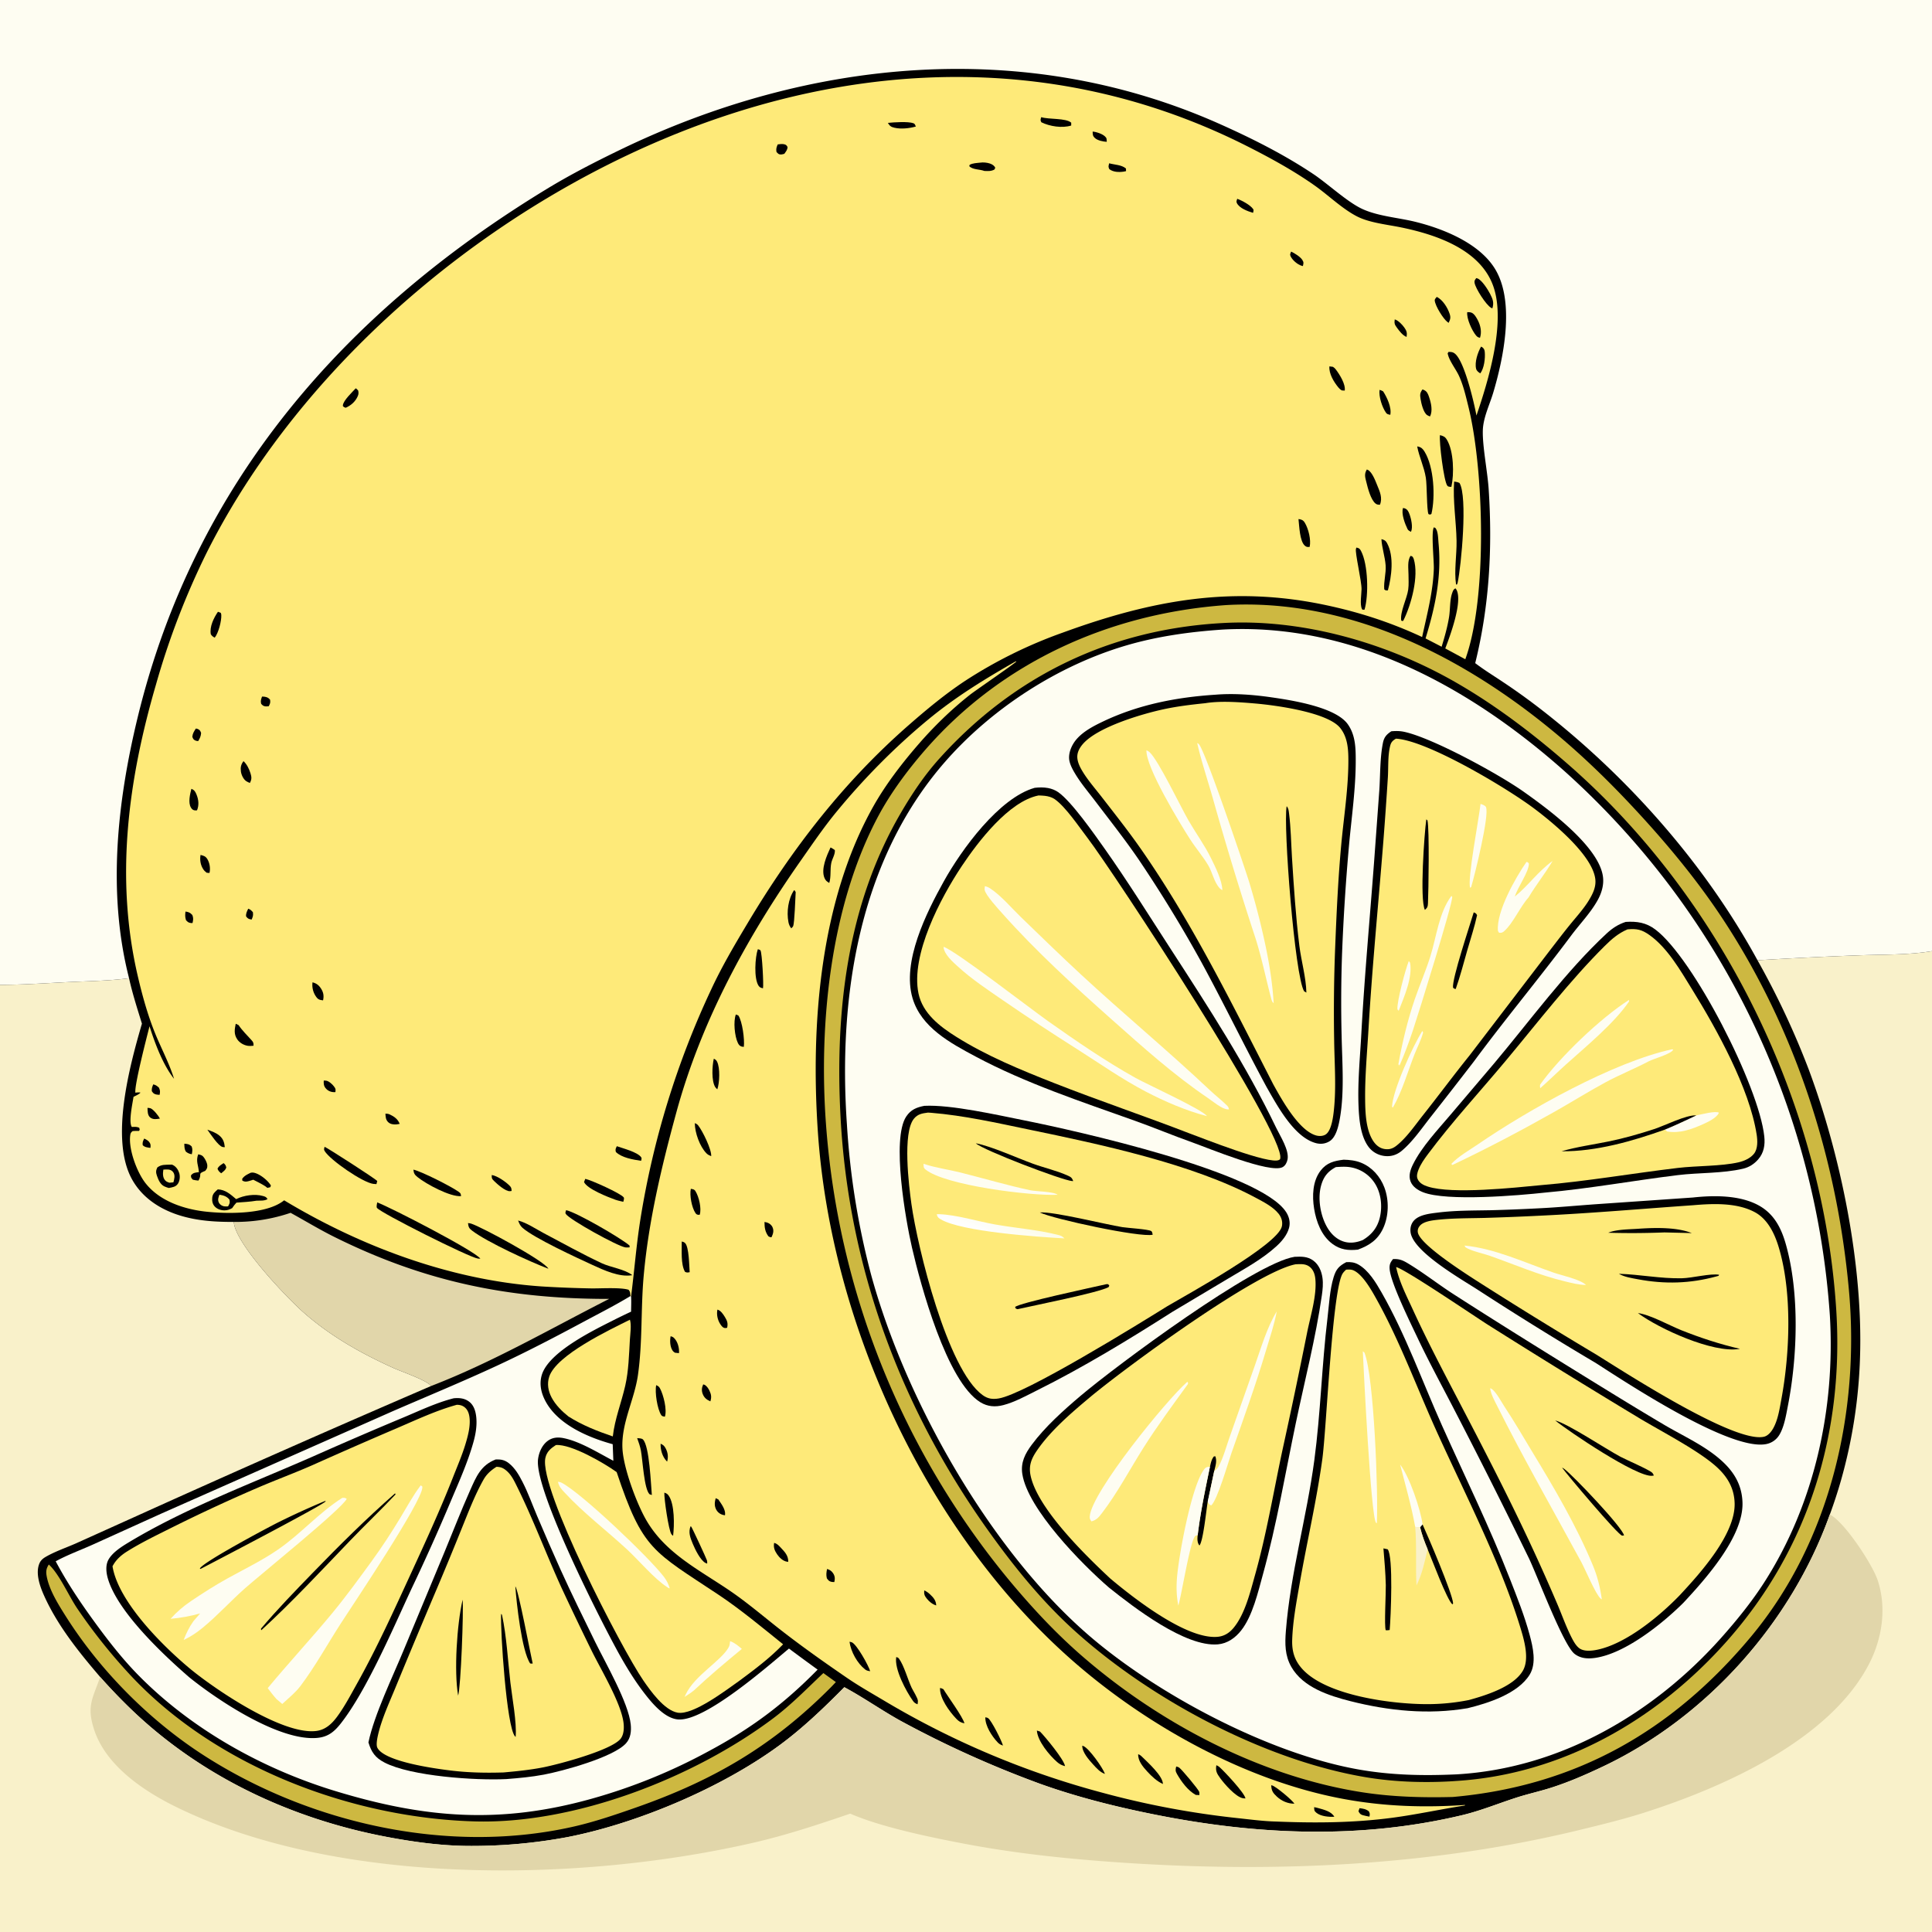 <svg version="1.1" xmlns="http://www.w3.org/2000/svg" style="display: block;" viewBox="0 0 2048 2048" width="1024" height="1024">
<rect x="0" y="0" width="2048" height="2048" fill="#808080" stroke="none"/>
<defs>
	<linearGradient id="Gradient1" gradientUnits="userSpaceOnUse" x1="1061.15" y1="1289.19" x2="1053.43" y2="1311">
		<stop class="stop0" offset="0" stop-opacity="1" stop-color="rgb(252,252,233)"/>
		<stop class="stop1" offset="1" stop-opacity="1" stop-color="rgb(254,254,255)"/>
	</linearGradient>
</defs>
<path transform="translate(0,0)" fill="rgb(0,0,0)" d="M 0 0 L 2048 0 L 2048 1008.23 L 2048 2048 L 0 2048 L 0 1043.96 L 0 0 z"/>
<path transform="translate(0,0)" fill="rgb(254,234,121)" d="M 667.751 1398.94 C 669.529 1404.79 668.068 1413.83 667.709 1419.96 C 666.765 1436.11 666.389 1453.07 662.79 1468.88 C 658.651 1487.07 651.736 1504 649.596 1522.68 C 633.223 1517.08 617.145 1510.82 602.51 1501.48 C 595.662 1496.04 588.882 1489.27 584.757 1481.5 C 581.077 1474.56 579.697 1466.86 582.205 1459.29 C 589.819 1436.3 645.784 1409.88 667.751 1398.94 z"/>
<path transform="translate(0,0)" fill="rgb(205,184,65)" d="M 51.742 1658.44 C 63.073 1668.79 73.031 1692.14 82.211 1705.52 A 587.08 587.08 0 0 0 138.879 1776.45 C 229.29 1872.85 371.915 1926.84 502.606 1930.74 C 609.12 1933.93 735.503 1884.68 819.782 1821.37 C 838.791 1807.09 855.549 1789.83 872.796 1773.53 L 886.05 1783.07 L 881.347 1788.03 C 819.61 1850.32 756.756 1887.13 674.041 1916.09 C 651.755 1923.9 629.337 1931.56 606.262 1936.68 C 475.424 1965.77 329.825 1933.33 217.644 1861.79 C 159.39 1824.64 106.513 1771.54 69.611 1713.13 C 61.903 1700.93 52.501 1685.97 49.634 1671.61 C 48.564 1666.25 48.757 1663.1 51.742 1658.44 z"/>
<path transform="translate(0,0)" fill="rgb(254,234,121)" d="M 589.258 1531.8 C 605.485 1530.55 640.585 1551.05 653.692 1560.49 C 681.281 1643.08 691.887 1644.13 761.612 1690.46 C 784.529 1705.68 808.564 1725.65 830.123 1743.03 C 816.078 1757.66 799.782 1769.81 783.553 1781.85 C 769.663 1791.6 734.869 1818.31 718.402 1815.52 C 704.195 1813.11 689.432 1792.25 681.863 1781.22 C 658.853 1747.7 571.118 1577.93 578.104 1545.51 C 579.541 1538.84 583.785 1535.37 589.258 1531.8 z"/>
<path transform="translate(0,0)" fill="rgb(254,253,242)" d="M 773.933 1739.71 C 778.567 1741.25 782.726 1744.75 786.379 1747.92 C 769.138 1762.15 751.918 1776.57 735.618 1791.87 C 732.575 1794.48 728.988 1796.59 725.648 1798.81 L 726.092 1797.84 C 726.344 1797.31 726.608 1796.78 726.857 1796.24 C 736.318 1775.93 764.589 1760.66 772.543 1746 C 773.538 1744.16 773.718 1741.76 773.933 1739.71 z"/>
<path transform="translate(0,0)" fill="rgb(254,253,242)" d="M 591.474 1570.71 C 593.034 1570.95 594.144 1571.14 595.538 1571.87 C 616.56 1582.83 688.135 1650.94 703.85 1671.59 C 706.754 1675.41 708.577 1679.16 709.974 1683.72 C 708.406 1683.28 709 1683.56 707.429 1682.55 C 693.393 1673.51 677.451 1654.27 664.603 1642.39 C 642.761 1622.2 618.735 1604.07 598.486 1582.17 C 595.124 1578.53 592.421 1575.74 591.474 1570.71 z"/>
<path transform="translate(0,0)" fill="rgb(225,214,170)" d="M 247.832 1295.28 A 180.735 180.735 0 0 0 308.038 1285.64 C 323.567 1294.17 338.705 1303.39 354.584 1311.27 C 450.149 1358.72 539.451 1377.05 645.728 1376.88 C 583.342 1408.58 522.42 1443.97 456.943 1469.24 C 453.261 1463.45 425.16 1453.78 417.396 1450.28 C 382.804 1434.7 350.1 1416.25 321.543 1391.04 C 303.139 1374.78 249.279 1318.05 247.832 1295.28 z"/>
<path transform="translate(0,0)" fill="rgb(254,253,242)" d="M 59.042 1655.04 C 71.395 1648.29 85.05 1643.31 97.921 1637.54 L 170.291 1604.78 L 415.996 1496.08 C 452.924 1480.05 490.258 1464.66 526.779 1447.71 C 558.015 1433.22 588.326 1417.39 618.656 1401.12 C 635.297 1392.2 652.183 1383.63 668.343 1373.85 L 668.99 1374.19 C 669.31 1379.56 669.029 1385.04 668.971 1390.42 A 667.156 667.156 0 0 0 650.88 1399.17 C 629.512 1410.01 581.647 1433 574.322 1457.55 C 571.245 1467.86 573.965 1478.05 579.248 1487.12 C 593.052 1510.82 624.137 1523.98 649.491 1530.91 L 650.172 1548.48 C 634.3 1540.19 614.95 1527.96 597.333 1524.47 C 591.407 1523.29 585.801 1523.65 580.779 1527.27 C 574.643 1531.69 571.262 1539.59 570.339 1546.91 C 566.218 1579.57 638.375 1721.45 657.291 1755.11 C 664.959 1768.75 673.191 1782.06 682.742 1794.48 C 690.925 1805.12 704.206 1821.36 718.599 1822.67 C 747.034 1825.27 814.363 1765.84 836.338 1747.55 A 3076.98 3076.98 0 0 0 866.718 1769.86 C 830.736 1806.51 796.14 1832.36 750.766 1856.58 A 592.589 592.589 0 0 1 627.458 1906.65 C 530.474 1933.84 450.723 1927.69 354.858 1898.4 C 278.119 1874.96 202.852 1833.03 146.43 1775.52 C 129.272 1758.04 114.181 1738.52 99.784 1718.75 C 84.899 1698.3 70.917 1677.41 59.042 1655.04 z"/>
<path transform="translate(0,0)" fill="rgb(0,0,0)" d="M 525.479 1547.08 C 530.946 1546.88 534.929 1547.57 539.337 1551.02 C 545.927 1556.17 550.188 1563.67 553.945 1571 C 559.898 1582.6 564.226 1594.9 569.318 1606.88 C 577.459 1626.05 585.789 1645.29 594.384 1664.26 C 606.012 1689.92 618.528 1715.25 630.922 1740.55 C 641.7 1762.55 666.336 1805.12 668.6 1827.97 C 669.306 1835.09 668.588 1842.4 663.646 1847.92 C 650.301 1862.83 596.456 1877.4 576.561 1881.17 C 563.326 1883.68 550.107 1884.85 536.701 1885.9 C 504.135 1887.51 435.768 1882.92 407.702 1868.42 C 397.751 1863.28 393.669 1857.35 390.553 1847.03 C 396.685 1817.59 416.459 1777.12 428.333 1748.2 L 471.429 1644.62 C 480.36 1623.06 488.818 1601.2 498.313 1579.89 C 504.767 1565.4 509.668 1553.18 525.479 1547.08 z"/>
<path transform="translate(0,0)" fill="rgb(254,234,121)" d="M 526.304 1554.86 C 530.091 1555.07 532.439 1555.62 535.522 1557.92 C 541.688 1562.51 544.754 1569.13 548.084 1575.85 C 565.291 1610.58 578.987 1647.53 595.106 1682.86 A 3697.99 3697.99 0 0 0 627.385 1750.3 C 637.15 1770.08 657.725 1804.13 660.839 1825.24 C 661.671 1830.88 661.575 1838.47 657.844 1843.17 C 648.094 1855.44 591.576 1870.44 575.142 1873.6 C 561.403 1876.25 547.593 1877.63 533.677 1878.88 C 514.808 1879.45 496.244 1879.09 477.485 1876.79 C 460.796 1874.74 407.665 1867.5 400.051 1852.73 C 398.419 1849.56 399.965 1842.4 400.716 1839.1 C 404.697 1821.61 413.297 1803.52 420.061 1786.84 A 10517.2 10517.2 0 0 1 463.547 1682.99 A 3763.34 3763.34 0 0 0 489.25 1620.72 C 496.384 1603.18 503.257 1584.97 512.58 1568.44 C 515.904 1562.55 520.645 1558.42 526.304 1554.86 z"/>
<path transform="translate(0,0)" fill="rgb(0,0,0)" d="M 546.27 1681.71 C 549.335 1684.18 562.38 1753.75 564.673 1763.43 C 563.819 1763.55 562.88 1763.41 562.018 1763.36 C 553.042 1750.33 547.479 1698.8 546.27 1681.71 z"/>
<path transform="translate(0,0)" fill="rgb(0,0,0)" d="M 490.395 1695.74 C 491.56 1707.46 488.517 1788.42 485.635 1797.43 C 481.168 1771.45 484.36 1721.78 490.395 1695.74 z"/>
<path transform="translate(0,0)" fill="rgb(0,0,0)" d="M 531.189 1710.74 L 532.127 1711.79 C 537.066 1734.83 538.331 1760.06 541.031 1783.52 C 542.852 1799.33 547.96 1826.14 546.595 1841.17 C 546.371 1840.98 546.119 1840.82 545.922 1840.6 C 536.92 1830.55 530.308 1728.31 531.189 1710.74 z"/>
<path transform="translate(0,0)" fill="rgb(0,0,0)" d="M 480.946 1482.23 C 486.742 1481.68 492.308 1482.13 497.164 1485.73 C 502.278 1489.52 504.128 1495.77 504.807 1501.83 C 505.814 1510.82 504.308 1519.88 501.899 1528.53 C 496.062 1549.47 486.963 1569.86 478.475 1589.84 A 2211.47 2211.47 0 0 1 436.376 1683.81 C 417.031 1725.33 388.943 1791.63 361.328 1826.85 C 354.498 1835.56 347.93 1841.07 336.69 1842.2 C 296.735 1846.21 231.58 1802.94 200.637 1778.02 C 173.138 1754.18 125.75 1709.66 114.73 1674.57 C 112.602 1667.8 111.429 1659.31 115.211 1652.89 C 119.655 1645.35 128.961 1639.5 136.33 1635.05 C 197.358 1598.23 267.361 1572.31 332.518 1543.59 A 4583.19 4583.19 0 0 1 427.679 1502.56 C 444.977 1495.34 462.759 1486.82 480.946 1482.23 z"/>
<path transform="translate(0,0)" fill="rgb(254,234,121)" d="M 484.241 1489.14 C 487.168 1489.17 489.594 1489.66 492 1491.36 C 495.384 1493.76 496.923 1497.51 497.542 1501.5 C 499.039 1511.15 496.059 1522.19 493.237 1531.38 C 489.641 1543.1 484.687 1554.55 480.205 1565.97 C 466.78 1600.16 451.382 1633.68 436.032 1667.05 C 417.724 1706.85 399.579 1746.95 378.163 1785.2 C 371.716 1796.71 365.337 1808.91 357.515 1819.55 C 351.838 1827.28 345.057 1833.68 335.229 1834.9 C 299.989 1839.29 230.065 1792.25 202.468 1769.75 C 173.167 1745.56 125.387 1698.24 119.272 1660.31 C 119.545 1659.82 119.808 1659.32 120.089 1658.84 C 123.478 1652.96 128.698 1648.38 134.378 1644.81 C 149.479 1635.31 165.817 1627.47 181.763 1619.48 A 1791.14 1791.14 0 0 1 275.154 1576.2 C 293.729 1568.3 312.679 1561.27 331.156 1553.14 A 5841.27 5841.27 0 0 1 421.527 1513.58 C 441.956 1504.8 462.767 1495.05 484.241 1489.14 z"/>
<path transform="translate(0,0)" fill="rgb(0,0,0)" d="M 344.651 1591.1 L 345.308 1591.43 C 342.183 1595.59 227.243 1655.52 212.531 1663.16 L 211.849 1662.69 C 215.214 1655.84 284.148 1619.12 295.104 1613.67 A 799.424 799.424 0 0 1 344.651 1591.1 z"/>
<path transform="translate(0,0)" fill="rgb(0,0,0)" d="M 418.758 1583.03 L 419.301 1584.12 C 403.637 1600.75 387.046 1616.52 371.21 1633.01 C 340.451 1665.04 309.816 1697.99 277.108 1728.01 C 276.514 1727.45 276.857 1727.88 276.688 1726.42 C 293.947 1705.95 312.719 1686.68 331.342 1667.45 C 359.693 1638.18 388.145 1609.97 418.758 1583.03 z"/>
<path transform="translate(0,0)" fill="rgb(254,253,242)" d="M 362.889 1587.76 C 365.23 1587.8 365.533 1587.49 367.562 1588.86 C 362.079 1599.78 275.252 1669.82 259.155 1684.15 C 244.145 1697.52 230.516 1712.59 214.995 1725.36 C 208.561 1730.65 202.234 1734.93 194.68 1738.46 C 197.446 1731.23 200.507 1724.94 204.966 1718.62 L 212.139 1710.32 C 201.769 1713.19 191.539 1715.06 180.816 1716.03 C 187.328 1708.7 194.429 1702.63 202.562 1697.15 C 215.165 1688.65 228.16 1680.37 241.467 1673.01 C 259.418 1663.08 277.815 1654.23 294.757 1642.56 C 318.937 1625.9 337.941 1603.58 362.889 1587.76 z"/>
<path transform="translate(0,0)" fill="rgb(254,253,242)" d="M 445.975 1574.55 L 447.629 1575.63 C 447.662 1575.99 447.739 1576.34 447.73 1576.7 C 447.378 1592.11 374.116 1700.96 361.236 1720.96 C 347.089 1742.91 334.378 1766.09 318.675 1787.01 C 313.262 1794.22 305.777 1800.12 299.217 1806.29 L 293.024 1801.03 C 289.718 1797.38 286.792 1793.39 283.786 1789.48 C 305.951 1762.74 329.707 1737.18 351.871 1710.39 C 366.655 1692.53 380.548 1673.38 394.206 1654.63 C 404.792 1640.1 414.84 1624.65 424.148 1609.28 C 431.214 1597.61 437.733 1585.43 445.975 1574.55 z"/>
<path transform="translate(0,0)" fill="rgb(254,234,121)" d="M 1076.79 701.011 L 1077.28 701.318 C 1076.77 702.593 1033.72 732.156 1028.4 736.335 C 1008.95 751.627 990.353 769.7 974.116 788.373 C 956.43 808.712 938.932 831.367 925.721 854.89 C 868.953 955.963 859.256 1086.91 867.011 1200.34 C 880.999 1404.94 982.967 1626.18 1138.45 1761.69 C 1217.19 1830.32 1322.44 1888.58 1426 1907.3 C 1468.24 1914.94 1510.19 1916.28 1552.98 1913.31 L 1552.8 1913.91 C 1527.28 1917.84 1501.97 1923.42 1476.29 1926.85 C 1434.94 1932.36 1394.36 1932.58 1352.75 1930.91 C 1339.46 1930.6 1325.76 1928.77 1312.54 1927.35 A 920.724 920.724 0 0 1 1167.29 1900.01 A 906.38 906.38 0 0 1 936.396 1802.29 C 923.471 1794.62 910.203 1787.07 897.807 1778.59 C 875.279 1763.17 852.403 1747 830.787 1730.33 C 814.3 1717.62 798.417 1704 781.563 1691.78 C 747.091 1666.78 706.817 1649.4 684.863 1611.05 C 674.585 1593.09 660.849 1556.05 659.815 1535.47 C 658.461 1508.51 672.524 1483.85 676.271 1457.44 C 681.185 1422.82 679.203 1387.69 682.299 1352.87 C 687.537 1293.97 701.517 1235.72 717.067 1178.8 C 743.383 1082.47 791.885 993.424 848.965 912.093 C 861.074 894.839 872.948 877.336 886.329 861.03 C 915.367 825.642 948.578 791.944 983.884 762.793 C 1013.32 738.485 1043.81 719.878 1076.79 701.011 z"/>
<path transform="translate(0,0)" fill="rgb(0,0,0)" d="M 1441.16 1916.76 C 1444.98 1917.18 1447.93 1917.66 1451.03 1920.04 C 1452.3 1922.63 1452.18 1922.84 1451.68 1925.7 C 1449.3 1925.23 1446.74 1924.84 1444.41 1924.11 C 1441.91 1923.33 1441.24 1922.21 1440.02 1920.02 L 1441.16 1916.76 z"/>
<path transform="translate(0,0)" fill="rgb(0,0,0)" d="M 700.277 1530.4 C 702.823 1531.48 704.14 1532.6 705.482 1535.06 C 708.01 1539.69 708.577 1544.26 707.205 1549.32 C 706.976 1549.11 706.729 1548.93 706.518 1548.71 C 702.11 1544.05 699.985 1536.68 700.277 1530.4 z"/>
<path transform="translate(0,0)" fill="rgb(0,0,0)" d="M 979.72 1685.92 C 982.065 1686.87 984.092 1688.4 985.938 1690.12 C 989.578 1693.52 992.256 1696.73 992.408 1701.83 C 988.338 1700.56 985.156 1697.95 982.486 1694.65 C 979.966 1691.55 979.401 1689.81 979.72 1685.92 z"/>
<path transform="translate(0,0)" fill="rgb(0,0,0)" d="M 876.721 1663.17 C 879.469 1664.02 881.34 1665.12 882.984 1667.51 C 885.167 1670.68 885.226 1673.42 884.426 1677.04 C 883.412 1677.02 882.479 1677.03 881.469 1676.84 C 878.914 1676.35 877.943 1675.1 876.49 1673.09 C 875.61 1669.4 876.001 1666.87 876.721 1663.17 z"/>
<path transform="translate(0,0)" fill="rgb(0,0,0)" d="M 810.4 1295.32 C 811.209 1295.48 812.3 1295.67 813.044 1295.9 C 815.586 1296.71 817.884 1298.52 818.953 1301.03 C 820.58 1304.86 819.451 1308 817.853 1311.51 C 816.212 1311.54 815.918 1311.3 814.534 1310.53 C 811.023 1305.76 810.367 1301.15 810.4 1295.32 z"/>
<path transform="translate(0,0)" fill="rgb(0,0,0)" d="M 745.41 1467.53 C 745.766 1467.62 746.136 1467.67 746.478 1467.81 C 749.068 1468.85 750.888 1471.79 752.064 1474.21 C 754.015 1478.23 754.382 1481.27 753.012 1485.5 C 749.224 1483.8 746.57 1481.82 744.964 1477.81 C 743.528 1474.23 743.853 1470.93 745.41 1467.53 z"/>
<path transform="translate(0,0)" fill="rgb(0,0,0)" d="M 710.873 1416.44 C 712.304 1416.85 713.231 1417.1 714.358 1418.17 C 718.398 1422.01 720.264 1429.02 719.745 1434.4 L 715.445 1433.93 C 714.344 1433.22 713.478 1432.52 712.774 1431.39 C 710.206 1427.26 709.986 1421.11 710.873 1416.44 z"/>
<path transform="translate(0,0)" fill="rgb(0,0,0)" d="M 1393.03 1915.67 C 1394.59 1915.93 1395.98 1916.25 1397.5 1916.68 C 1403.51 1918.39 1411.22 1920.13 1414.44 1925.82 C 1408.81 1926.22 1400.11 1925.4 1395.55 1921.7 C 1392.91 1919.55 1393.25 1918.93 1393.03 1915.67 z"/>
<path transform="translate(0,0)" fill="rgb(0,0,0)" d="M 758.709 1588.13 L 761.473 1589.47 C 764.681 1594.3 769.565 1600.42 768.476 1606.27 C 767.396 1606.07 766.524 1605.94 765.469 1605.57 A 11.249 11.249 0 0 1 759.108 1600.01 C 757.113 1596.04 757.535 1592.25 758.709 1588.13 z"/>
<path transform="translate(0,0)" fill="rgb(0,0,0)" d="M 760.501 1388.25 C 764.037 1389.19 766.514 1393.02 768.364 1396 C 770.879 1400.06 771.863 1402.79 770.791 1407.51 C 770.119 1407.6 769.454 1407.79 768.776 1407.79 C 766.295 1407.78 764.67 1405.37 763.457 1403.5 C 760.654 1399.18 759.392 1393.24 760.501 1388.25 z"/>
<path transform="translate(0,0)" fill="rgb(0,0,0)" d="M 820.616 1635.53 C 823.78 1636.33 825.43 1638.25 827.607 1640.54 C 831.99 1645.15 835.717 1649.1 835.562 1655.6 C 835.126 1655.56 834.686 1655.54 834.253 1655.47 C 829.927 1654.77 826.151 1651.11 823.763 1647.6 C 821.06 1643.63 819.761 1640.29 820.616 1635.53 z"/>
<path transform="translate(0,0)" fill="rgb(0,0,0)" d="M 1347.55 1892.46 C 1347.84 1892.51 1348.14 1892.52 1348.43 1892.6 C 1352.74 1893.84 1369.89 1908.27 1372.14 1911.99 C 1365.22 1912.04 1358.72 1909.22 1353.61 1904.55 C 1349.31 1900.61 1347.78 1898.12 1347.55 1892.46 z"/>
<path transform="translate(0,0)" fill="rgb(0,0,0)" d="M 1147.27 1850.48 C 1147.71 1850.64 1148.16 1850.78 1148.59 1850.96 C 1154.61 1853.59 1168.92 1873.77 1171.31 1880.42 C 1166.13 1878.71 1162.23 1874.2 1158.65 1870.27 C 1154.23 1865.42 1146.97 1857.22 1147.27 1850.48 z"/>
<path transform="translate(0,0)" fill="rgb(0,0,0)" d="M 1044.48 1820.42 C 1045.54 1820.65 1046.54 1820.71 1047.44 1821.34 C 1051.16 1823.95 1061.83 1845.38 1063.2 1850.35 C 1060.91 1849.61 1059.28 1848.79 1057.6 1847.02 C 1051.49 1840.57 1044.27 1829.5 1044.48 1820.42 z"/>
<path transform="translate(0,0)" fill="rgb(0,0,0)" d="M 756.667 1122.26 C 758.334 1123.06 759.299 1123.74 760.141 1125.46 C 763.466 1132.22 762.8 1147.75 760.398 1154.7 C 759.523 1153.93 758.842 1153.42 758.186 1152.38 C 754.001 1145.77 754.939 1129.65 756.667 1122.26 z"/>
<path transform="translate(0,0)" fill="rgb(0,0,0)" d="M 732.301 1260.2 C 734.562 1260.67 735.903 1260.55 737.214 1262.68 C 740.967 1268.78 743.83 1280.98 741.739 1287.69 C 741.21 1287.71 740.678 1287.8 740.152 1287.74 C 738.631 1287.56 737.963 1286.99 737.148 1285.78 C 733.258 1279.97 730.849 1266.96 732.301 1260.2 z"/>
<path transform="translate(0,0)" fill="rgb(0,0,0)" d="M 722.671 1316.04 C 724.213 1316.41 724.994 1316.59 726.194 1317.7 C 730.439 1321.66 730.563 1342.21 731.083 1348.59 C 728.689 1348.91 728.419 1349.26 726.132 1348.19 C 721.455 1340.18 722.872 1325.29 722.671 1316.04 z"/>
<path transform="translate(0,0)" fill="rgb(0,0,0)" d="M 695.606 1468.3 C 697.668 1469.35 698.467 1469.61 699.606 1471.72 C 703.314 1478.58 707.263 1494.37 704.81 1501.74 C 704.699 1501.73 704.586 1501.74 704.476 1501.71 C 703.024 1501.38 701.837 1501.43 700.974 1500.11 C 696.761 1493.72 693.981 1475.78 695.606 1468.3 z"/>
<path transform="translate(0,0)" fill="rgb(0,0,0)" d="M 900.522 1740.36 C 901.422 1740.5 902.151 1740.57 903.019 1740.93 C 908.185 1743.08 920.826 1765.74 922.427 1771.54 C 920.318 1771.24 918.761 1771.02 917.017 1769.65 C 908.741 1763.13 901.923 1750.87 900.522 1740.36 z"/>
<path transform="translate(0,0)" fill="rgb(0,0,0)" d="M 736.532 1190.59 C 737.998 1191.09 739.164 1191.82 740.146 1193.05 C 744.638 1198.68 754.554 1218.75 753.882 1225.62 C 751.964 1224.81 750.251 1224 748.785 1222.48 C 741.763 1215.22 736.58 1200.81 736.532 1190.59 z"/>
<path transform="translate(0,0)" fill="rgb(0,0,0)" d="M 732.079 1617.81 C 732.295 1617.98 732.533 1618.12 732.726 1618.32 C 733.539 1619.14 748.426 1651.19 749.298 1653.82 C 749.726 1655.11 749.682 1656.15 749.666 1657.49 C 749.104 1657.28 748.509 1657.15 747.978 1656.88 C 742.366 1653.97 736.833 1642.36 734.399 1636.54 C 731.812 1630.34 729.366 1624.31 732.079 1617.81 z"/>
<path transform="translate(0,0)" fill="rgb(0,0,0)" d="M 1206.52 1859.55 C 1208.06 1860.12 1209.04 1860.72 1210.21 1861.87 C 1216.64 1868.19 1232.72 1882.54 1232.74 1891.12 C 1226.33 1888.2 1220.83 1883.01 1216.1 1877.85 C 1211.52 1872.86 1206.23 1866.6 1206.52 1859.55 z"/>
<path transform="translate(0,0)" fill="rgb(0,0,0)" d="M 841.768 943.585 C 843.002 944.401 842.323 943.808 843.461 945.696 C 843.064 951.427 842.288 978.437 840.737 981.8 C 840.315 982.715 839.407 983.314 838.741 984.072 C 837.143 981.848 836.306 980.194 835.785 977.519 C 833.673 966.668 835.518 952.824 841.768 943.585 z"/>
<path transform="translate(0,0)" fill="rgb(0,0,0)" d="M 780.033 1075.39 L 782.647 1076.4 C 786.925 1082.58 789.465 1102.13 788.495 1109.69 C 787.755 1109.63 786.629 1109.57 785.947 1109.33 C 783.959 1108.62 783.05 1107.36 782.161 1105.53 C 778.762 1098.54 777.211 1082.8 780.033 1075.39 z"/>
<path transform="translate(0,0)" fill="rgb(0,0,0)" d="M 996.472 1789.29 C 997.916 1789.61 998.759 1789.98 1000.05 1790.64 C 1004.5 1798.04 1020.67 1820.01 1022.33 1826.8 C 1018.48 1826.04 1016.36 1824.76 1013.64 1821.89 C 1006.3 1814.14 996.013 1800.17 996.472 1789.29 z"/>
<path transform="translate(0,0)" fill="rgb(0,0,0)" d="M 880.388 898.339 C 882.057 899.093 883.446 900.037 884.945 901.084 C 885.578 905.217 882.086 910.517 881.207 914.694 C 879.734 921.69 881.16 929.07 879.063 935.941 C 876.553 934.508 875.168 933.464 874 930.719 C 869.964 921.23 876.392 907.033 880.388 898.339 z"/>
<path transform="translate(0,0)" fill="rgb(0,0,0)" d="M 704.229 1582.26 C 706.173 1582.9 707.379 1583.45 708.626 1585.15 C 715.326 1594.28 714.855 1617.27 713.521 1628.02 C 712.913 1627.52 712.186 1627.01 711.725 1626.34 C 708.709 1622.01 703.849 1588.12 704.229 1582.26 z"/>
<path transform="translate(0,0)" fill="rgb(0,0,0)" d="M 803.326 1006.22 C 804.339 1006.55 805.572 1006.62 806.176 1007.58 C 807.809 1010.17 809.653 1044.1 808.795 1047.67 C 806.584 1046.99 805.446 1046.95 804.11 1044.92 C 798.96 1037.09 800.449 1014.53 803.326 1006.22 z"/>
<path transform="translate(0,0)" fill="rgb(0,0,0)" d="M 1246.83 1872.56 C 1248.1 1872.87 1249.04 1873.08 1250.15 1873.88 C 1252.78 1875.8 1270.6 1896.96 1271.28 1899.59 C 1271.55 1900.64 1271.35 1901.76 1271.39 1902.84 L 1267.58 1902.69 C 1259.29 1898.11 1252.4 1888.79 1247.78 1880.72 C 1245.92 1877.47 1245.89 1876.17 1246.83 1872.56 z"/>
<path transform="translate(0,0)" fill="rgb(0,0,0)" d="M 1099.14 1834.45 L 1102.44 1835.52 C 1107.92 1841.04 1128.09 1865.4 1128.98 1872.19 C 1125.56 1871.32 1123.3 1870.2 1120.63 1867.86 C 1112.38 1860.64 1099.84 1845.64 1099.14 1834.45 z"/>
<path transform="translate(0,0)" fill="rgb(0,0,0)" d="M 950.056 1756.52 C 951.33 1757 952.057 1757.02 952.905 1758.17 C 958.346 1765.57 962.259 1780.32 966.388 1789.1 C 967.871 1792.25 972.847 1799.89 973.028 1803 C 973.098 1804.2 972.783 1805.39 972.661 1806.59 C 970.543 1805.81 969.229 1805.05 967.894 1803.18 C 960.567 1792.9 947.881 1769.47 950.056 1756.52 z"/>
<path transform="translate(0,0)" fill="rgb(0,0,0)" d="M 1289.38 1871.22 C 1290.5 1871.7 1291.52 1872.12 1292.45 1872.94 C 1297.83 1877.67 1319.37 1900.62 1320.25 1906.41 C 1319.12 1906.36 1318.33 1906.36 1317.19 1906.12 C 1309.68 1904.51 1297.91 1891.07 1293.42 1884.84 C 1289.87 1879.91 1288.35 1877.29 1289.38 1871.22 z"/>
<path transform="translate(0,0)" fill="rgb(0,0,0)" d="M 675.426 1524.47 C 677.203 1524.63 680.2 1524.61 681.496 1525.85 C 688.498 1532.58 689.991 1574.14 690.975 1584.76 L 688.518 1583.94 C 682.712 1578.27 681.277 1547.64 679.407 1537.8 C 678.533 1533.2 677.046 1528.86 675.426 1524.47 z"/>
<path transform="translate(0,0)" fill="rgb(249,241,202)" d="M 2048 1008.23 L 2048 2048 L 0 2048 L 0 1043.96 C 24.698 1043.93 49.508 1042.15 74.173 1040.97 C 95.175 1039.96 115.932 1039.75 136.809 1036.95 C 140.378 1053.26 145.547 1069.16 150.458 1085.11 C 137.381 1129.91 116.608 1207.06 139.657 1249.6 C 150.86 1270.28 171.011 1282.86 193.149 1289.18 C 211.167 1294.33 229.198 1295.33 247.832 1295.28 C 249.279 1318.05 303.139 1374.78 321.543 1391.04 C 350.1 1416.25 382.804 1434.7 417.396 1450.28 C 425.16 1453.78 453.261 1463.45 456.943 1469.24 A 19077.1 19077.1 0 0 0 146.527 1606.28 L 80.479 1636.06 C 70.013 1640.67 58.454 1644.57 48.561 1650.28 C 45.671 1651.95 43.271 1653.91 41.895 1657.04 C 37.395 1667.27 42.112 1680.99 46.39 1690.66 C 60.54 1722.65 83.548 1751.27 106.166 1777.64 A 600.04 600.04 0 0 0 132.976 1805.99 C 208.771 1881.48 307.413 1928.13 412.038 1947.58 C 440.897 1952.95 470.47 1956.87 499.876 1956.77 A 550.211 550.211 0 0 0 602.453 1947.23 C 676.621 1932.54 765.33 1894.89 826.375 1849.98 C 851.234 1831.69 873.338 1810.37 895.031 1788.51 C 915.266 1799.38 934.314 1812.86 954.48 1824.05 A 1103.34 1103.34 0 0 0 1102.5 1890.9 C 1141.87 1905.04 1183.34 1915.38 1224.33 1923.56 C 1332.46 1945.17 1441.52 1949.88 1549.48 1924.27 C 1569.7 1919.47 1588.08 1911.79 1607.74 1905.47 C 1619.65 1901.65 1631.92 1898.96 1643.86 1895.18 C 1663 1889.11 1681.5 1880.99 1699.61 1872.38 C 1809.59 1820.09 1898.87 1719.81 1939.69 1605.45 A 506.294 506.294 0 0 0 1951.58 1569.03 A 536.69 536.69 0 0 0 1971.7 1438.6 C 1974.89 1340.63 1951.32 1224.88 1917.24 1133.49 A 858.767 858.767 0 0 0 1863.03 1017.93 A 4389.51 4389.51 0 0 1 1970.75 1012.7 C 1996.14 1011.72 2022.94 1012.44 2048 1008.23 z"/>
<path transform="translate(0,0)" fill="rgb(225,214,170)" d="M 1939.69 1605.45 C 1955.16 1613.06 1984.85 1658.45 1990.35 1674.9 C 2000.05 1703.96 1995.35 1736.26 1981.64 1763.15 C 1939.9 1845.03 1825.26 1895.29 1742.02 1921.77 C 1720.69 1928.56 1698.75 1933.88 1677.01 1939.21 C 1519.49 1977.85 1354.29 1985.32 1192.81 1974.68 C 1135.49 1970.9 1078.67 1965.15 1022.2 1954.43 C 986.953 1947.74 933.48 1936.7 901.295 1922.52 C 867.311 1934.11 833.559 1945.33 798.513 1953.38 C 614.989 1995.53 358.768 1999.9 186.524 1915.35 C 152.548 1898.68 112.72 1872.02 100.039 1834.26 C 91.349 1808.37 98.401 1800.35 106.166 1777.64 A 600.04 600.04 0 0 0 132.976 1805.99 C 208.771 1881.48 307.413 1928.13 412.038 1947.58 C 440.897 1952.95 470.47 1956.87 499.876 1956.77 A 550.211 550.211 0 0 0 602.453 1947.23 C 676.621 1932.54 765.33 1894.89 826.375 1849.98 C 851.234 1831.69 873.338 1810.37 895.031 1788.51 C 915.266 1799.38 934.314 1812.86 954.48 1824.05 A 1103.34 1103.34 0 0 0 1102.5 1890.9 C 1141.87 1905.04 1183.34 1915.38 1224.33 1923.56 C 1332.46 1945.17 1441.52 1949.88 1549.48 1924.27 C 1569.7 1919.47 1588.08 1911.79 1607.74 1905.47 C 1619.65 1901.65 1631.92 1898.96 1643.86 1895.18 C 1663 1889.11 1681.5 1880.99 1699.61 1872.38 C 1809.59 1820.09 1898.87 1719.81 1939.69 1605.45 z"/>
<path transform="translate(0,0)" fill="rgb(254,253,242)" d="M 0 0 L 2048 0 L 2048 1008.23 C 2022.94 1012.44 1996.14 1011.72 1970.75 1012.7 A 4389.51 4389.51 0 0 0 1863.03 1017.93 C 1807.96 917.105 1727.97 826.184 1637.82 755.311 A 685.26 685.26 0 0 0 1594.06 723.53 C 1584.02 716.75 1573.39 710.319 1563.79 702.956 C 1578.84 642.014 1582.14 580.932 1578.04 518.44 C 1576.82 499.851 1571.34 472.981 1571.86 456.136 C 1572.28 442.6 1579 429.217 1582.85 416.366 C 1593.9 379.415 1605.92 320.698 1585.21 285.754 C 1568.76 258.002 1530.29 242.577 1500.56 235.196 C 1482.52 230.72 1461.5 229.355 1444.58 221.737 C 1428.5 214.497 1407.93 195.06 1392.25 184.567 C 1361.2 163.79 1326.86 146.535 1292.76 131.346 C 1086.4 39.432 857.419 61.993 657.471 158.753 C 630.925 171.599 604.734 185.002 579.525 200.344 C 364.643 331.119 206.212 512.172 145.97 760.303 C 124.252 849.758 113.643 946.567 136.809 1036.95 C 115.932 1039.75 95.175 1039.96 74.173 1040.97 C 49.508 1042.15 24.698 1043.93 0 1043.96 L 0 0 z"/>
<path transform="translate(0,0)" fill="rgb(205,184,65)" d="M 1299.63 641.417 C 1299.7 641.411 1299.76 641.401 1299.83 641.398 C 1429.56 634.027 1551.45 696.157 1648.78 777.16 C 1681.67 804.526 1711.61 834.196 1740.45 865.772 C 1771.38 899.631 1800.74 935.508 1826.02 973.836 C 1903.17 1090.81 1947.24 1228.11 1959.9 1367.18 C 1971.66 1496.4 1940.33 1634.27 1855.76 1735.37 C 1772.37 1835.06 1670.29 1893.26 1540.03 1904.88 C 1508.43 1905.69 1476.07 1904.82 1444.79 1900 C 1336.97 1883.42 1230.3 1827.32 1148.29 1756.55 C 1118.96 1731.23 1093.18 1703.37 1068.48 1673.57 A 856.681 856.681 0 0 1 875.575 1191.63 C 867.788 1085.34 880.196 960.001 931.29 864.612 C 944.242 840.431 961.938 816.629 979.901 795.895 C 1061.57 701.631 1176.39 650.229 1299.63 641.417 z"/>
<path transform="translate(0,0)" fill="rgb(0,0,0)" d="M 1296.64 660.43 C 1377.35 655.955 1462.83 679.445 1533.44 717.913 C 1580 743.284 1623.97 776.645 1663.76 811.537 C 1826.83 954.547 1932.54 1171.75 1946.47 1388.08 C 1954.83 1517.86 1917.82 1640.83 1831.23 1738.92 C 1757.2 1822.78 1656.14 1881.02 1543.25 1887.91 A 227.177 227.177 0 0 1 1536.92 1888.33 C 1507.68 1889.92 1477.5 1888.84 1448.6 1884.06 C 1341.2 1866.28 1221 1802.19 1140.43 1729.85 C 1104.57 1697.65 1074.56 1660.41 1046.68 1621.24 C 954.612 1491.88 899.486 1343.09 891.013 1184.19 C 885.081 1072.95 897.732 959.866 954.754 862.027 C 966.772 841.406 979.866 821.778 995.89 803.996 C 1075.56 715.584 1178.13 666.775 1296.64 660.43 z"/>
<path transform="translate(0,0)" fill="rgb(254,253,242)" d="M 1295.39 667.413 C 1295.47 667.406 1295.54 667.395 1295.62 667.391 C 1433.24 659.681 1558.1 728.34 1658.12 817.175 A 852.659 852.659 0 0 1 1939.73 1394.45 C 1945.57 1492.56 1923.63 1593.99 1870.21 1677.31 C 1856.98 1697.94 1841.03 1717.61 1824.75 1735.91 C 1752.76 1816.85 1653.72 1874.48 1544.25 1880.89 C 1508.79 1882.5 1474.88 1881.88 1439.78 1875.65 C 1344.86 1858.8 1226.66 1796.15 1154.09 1733.47 C 1049.27 1642.93 959.726 1484.33 923.371 1351.15 A 813.278 813.278 0 0 1 897.758 1191.79 C 888.45 1057.45 910.196 912.716 1001.44 807.98 C 1051.07 751.004 1121.83 705.231 1194.47 684.028 C 1227.29 674.446 1261.35 669.74 1295.39 667.413 z"/>
<path transform="translate(0,0)" fill="rgb(0,0,0)" d="M 1424.3 1229.33 C 1430.63 1229.47 1436.97 1230.16 1442.89 1232.58 C 1454.43 1237.31 1463.08 1247.11 1467.47 1258.68 C 1472.6 1272.2 1472.27 1289.14 1466.11 1302.26 C 1460.46 1314.31 1451.48 1320.24 1439.46 1324.66 C 1429.34 1325.74 1420.85 1324.84 1412.38 1318.54 C 1400.76 1309.89 1395.24 1295.04 1393.01 1281.18 C 1390.87 1267.86 1391.34 1252.05 1399.87 1240.94 C 1406.4 1232.44 1414.26 1230.56 1424.3 1229.33 z"/>
<path transform="translate(0,0)" fill="rgb(254,253,242)" d="M 1416.08 1237.16 C 1421.42 1236.82 1426.71 1236.45 1432.01 1237.42 A 37.999 37.999 0 0 1 1457.33 1254.3 C 1464.04 1264.7 1465.54 1278.65 1462.69 1290.57 C 1460.08 1301.47 1454.01 1308.85 1444.56 1314.53 C 1438.64 1316.92 1432.24 1318.1 1425.94 1316.55 C 1417.86 1314.56 1411.62 1308.85 1407.37 1301.87 C 1399.75 1289.36 1396.46 1270.51 1400.53 1256.35 C 1403.18 1247.11 1407.69 1241.65 1416.08 1237.16 z"/>
<path transform="translate(0,0)" fill="rgb(0,0,0)" d="M 1723.31 977.265 C 1735.19 976.498 1744.95 977.931 1754.78 985.35 C 1795.13 1015.81 1864.57 1151.58 1870.22 1204.67 C 1871.18 1213.71 1869.83 1222.02 1863.73 1229.01 C 1859.42 1233.94 1854.2 1237.33 1847.81 1238.84 C 1825.86 1244.03 1801 1242.92 1778.46 1245.68 C 1731.49 1251.43 1685.04 1260 1637.84 1264.19 C 1610.18 1267.24 1533.57 1273.8 1508.41 1263.8 C 1502.97 1261.64 1497.39 1258.04 1495.24 1252.33 C 1492.9 1246.14 1495.09 1239.78 1497.9 1234.16 C 1507.25 1215.43 1523.81 1197.95 1537.29 1182.05 L 1583.66 1127.45 C 1621.43 1082.56 1660.36 1029.13 1703.14 989.502 C 1709.21 983.881 1715.38 979.831 1723.31 977.265 z"/>
<path transform="translate(0,0)" fill="rgb(254,234,121)" d="M 1725.2 985.163 C 1735.12 984.254 1740.39 985.365 1748.64 991.261 C 1767.78 1004.94 1781.47 1028.97 1793.64 1048.68 C 1819.62 1090.75 1854.47 1153.35 1862.14 1202.7 C 1863.12 1208.99 1863.54 1217.78 1859.26 1223.07 C 1855.36 1227.89 1848.85 1230.74 1842.95 1232.1 C 1824.53 1236.35 1798.37 1235.7 1778.57 1238.06 C 1730.23 1243.82 1682.34 1252.22 1633.76 1256.28 C 1604.77 1259.07 1539.68 1266.12 1513.65 1257.86 C 1509.17 1256.45 1504.68 1254.29 1502.71 1249.76 C 1501.37 1246.68 1502.43 1243.09 1503.59 1240.11 C 1505.96 1234.02 1509.86 1228.54 1513.75 1223.33 C 1539.38 1189.01 1568.93 1157.05 1596.4 1124.14 C 1629.64 1084.33 1664.69 1038.81 1701.16 1002.68 C 1708.57 995.333 1715.54 989.315 1725.2 985.163 z"/>
<path transform="translate(0,0)" fill="rgb(254,253,242)" d="M 1798.23 1182.36 C 1802.97 1181.49 1818.58 1177.23 1822.11 1179.51 C 1820.07 1184.84 1810.45 1189.39 1805.34 1191.67 C 1793.37 1197.03 1780.48 1201.72 1767.21 1199.41 L 1764.85 1197.43 C 1776.12 1192.86 1787.18 1187.45 1798.23 1182.36 z"/>
<path transform="translate(0,0)" fill="rgb(0,0,0)" d="M 1655.28 1220.4 C 1671.52 1215.66 1688.83 1213.34 1705.41 1209.94 C 1721.71 1206.6 1737.57 1202.07 1753.38 1196.91 C 1764.91 1193.16 1787.39 1181.63 1798.23 1182.36 C 1787.18 1187.45 1776.12 1192.86 1764.85 1197.43 C 1730.52 1209.69 1691.97 1220.75 1655.28 1220.4 z"/>
<path transform="translate(0,0)" fill="rgb(254,253,242)" d="M 1726.84 1059.95 L 1726.81 1061.67 C 1711.11 1084.76 1680.85 1109.63 1659.92 1128.45 C 1650.74 1136.7 1642 1145.39 1632.72 1153.53 C 1632.32 1151.96 1632.39 1151.31 1632.59 1149.74 C 1653.26 1120.64 1696.57 1079.21 1726.84 1059.95 z"/>
<path transform="translate(0,0)" fill="rgb(254,253,242)" d="M 1772.52 1112.27 L 1773.67 1112.63 C 1771.75 1117.31 1752.93 1122.27 1747.89 1124.94 C 1732.62 1133.02 1716.45 1139.38 1701.25 1147.65 C 1683.18 1157.48 1665.61 1168.48 1647.68 1178.6 C 1612.58 1198.41 1576.06 1217.69 1539.64 1234.92 C 1538.87 1234.67 1539.36 1234.91 1538.56 1233.69 C 1546.05 1225.71 1557.65 1219.19 1566.72 1212.98 C 1619.97 1176.51 1710.19 1125.79 1772.52 1112.27 z"/>
<path transform="translate(0,0)" fill="rgb(0,0,0)" d="M 1794.54 1269.41 C 1816.65 1266.99 1843.96 1266.77 1864 1277.63 C 1880.3 1286.47 1888.04 1301.36 1892.93 1318.48 C 1907.7 1370.12 1905.48 1437.67 1895.28 1489.97 C 1893.39 1499.68 1891.4 1512.38 1886.21 1520.99 A 20.806 20.806 0 0 1 1872.31 1530.77 C 1834.07 1538.35 1725.32 1466.52 1691.56 1444.8 A 3527.2 3527.2 0 0 1 1567.15 1367.64 C 1549.69 1356.28 1499.03 1327.63 1495.37 1306.94 C 1494.59 1302.53 1495.5 1297.94 1498.35 1294.42 C 1503.97 1287.49 1516.13 1286.41 1524.49 1285.35 C 1543.01 1283.02 1561.98 1283.26 1580.62 1282.88 A 1830.36 1830.36 0 0 0 1629.61 1280.94 C 1650.87 1279.95 1672.02 1277.91 1693.24 1276.42 L 1794.54 1269.41 z"/>
<path transform="translate(0,0)" fill="rgb(254,234,121)" d="M 1794.84 1277.58 C 1815.88 1275.78 1841.11 1274.69 1860.22 1284.99 C 1873.52 1292.17 1880.79 1306.91 1885.12 1320.81 C 1899.98 1368.61 1897.42 1434.28 1888.34 1483.14 C 1886.47 1493.23 1884.77 1504.92 1879.75 1513.95 C 1877.67 1517.7 1874.22 1522.03 1869.79 1523.02 C 1838.16 1530.11 1721.39 1454.02 1691.61 1435.61 A 4929.3 4929.3 0 0 1 1574.62 1363.6 C 1561.25 1355.04 1504.43 1319.84 1502.92 1306.04 C 1502.62 1303.34 1503.51 1301.19 1505.27 1299.2 C 1508.93 1295.04 1516.94 1293.83 1522.2 1293.22 C 1539.01 1291.27 1556.39 1291.47 1573.3 1291.05 A 2742.08 2742.08 0 0 0 1631.61 1288.72 C 1685.99 1286.19 1740.52 1281.37 1794.84 1277.58 z"/>
<path transform="translate(0,0)" fill="rgb(0,0,0)" d="M 1738.44 1302.41 C 1755.2 1301.35 1777.57 1300.84 1793.34 1307.12 L 1764.4 1306.41 A 860.307 860.307 0 0 1 1704.79 1306.75 C 1714.31 1302.89 1728.14 1303.27 1738.44 1302.41 z"/>
<path transform="translate(0,0)" fill="rgb(0,0,0)" d="M 1716.07 1350.28 C 1738.48 1350.95 1760.22 1355.49 1782.84 1355.01 C 1793.82 1354.78 1813.3 1349.64 1822.34 1351.31 L 1821.7 1352.44 L 1819.54 1353.04 C 1791.59 1360.69 1764.74 1361.41 1736.3 1356.09 C 1729.55 1354.83 1722.09 1353.72 1716.07 1350.28 z"/>
<path transform="translate(0,0)" fill="rgb(0,0,0)" d="M 1736.28 1391.92 C 1749.32 1393.57 1769.66 1405.07 1782.46 1410.16 C 1802.77 1418.24 1823.03 1424.86 1844.32 1429.8 C 1844.03 1429.86 1843.74 1429.93 1843.45 1429.97 C 1815.67 1434.49 1758.78 1408.63 1736.28 1391.92 z"/>
<path transform="translate(0,0)" fill="rgb(254,253,242)" d="M 1552.47 1320.33 C 1584.91 1323.53 1616.54 1338.55 1647.03 1349.08 C 1655.65 1352.06 1674.95 1356.1 1681.28 1362.11 C 1673.9 1362.12 1665.83 1359.98 1658.68 1358.26 C 1631.26 1351.69 1605.71 1340.5 1579.22 1331.18 C 1572.15 1328.7 1559.31 1326.08 1553.68 1322.29 C 1553.04 1321.86 1552.87 1320.98 1552.47 1320.33 z"/>
<path transform="translate(0,0)" fill="rgb(0,0,0)" d="M 1476.7 1334.65 C 1483.25 1334.42 1486.75 1335.78 1492.32 1339.13 C 1509 1349.14 1524.66 1361.52 1541.08 1372.07 C 1585.57 1400.68 1630.62 1428.7 1675.62 1456.51 C 1704.79 1474.53 1734.03 1492.56 1763.54 1510.03 C 1784.37 1522.37 1808.16 1532.78 1825.98 1549.33 C 1838.88 1561.3 1846.55 1574.93 1847.11 1592.77 C 1848.24 1628.75 1808.24 1673.48 1784.47 1699.03 C 1762.29 1721.08 1723.03 1752.72 1691.07 1757.41 C 1683.28 1758.55 1675.56 1758.16 1669.12 1753.18 C 1657.12 1743.9 1629.61 1670.37 1620.73 1651.86 A 7203.32 7203.32 0 0 0 1542.87 1496.79 C 1529.4 1470.59 1515.19 1444.69 1502.6 1418.06 C 1495.52 1403.06 1474.3 1360.19 1473.08 1345.38 C 1472.69 1340.67 1473.73 1338.25 1476.7 1334.65 z"/>
<path transform="translate(0,0)" fill="rgb(254,234,121)" d="M 1479.96 1343.13 C 1489.77 1345.48 1562.3 1394.81 1577.13 1404.22 A 9164.92 9164.92 0 0 0 1736.33 1502.46 C 1760.2 1516.93 1800.3 1537.36 1819.71 1555.01 C 1831.2 1565.47 1838.34 1577.53 1838.78 1593.47 C 1839.68 1626.37 1802.23 1667.8 1780.52 1691.09 C 1759.29 1713.07 1723.95 1742.33 1693.35 1748.75 C 1687.68 1749.95 1679.22 1750.94 1674.19 1747.25 C 1670.89 1744.83 1668.45 1740.65 1666.59 1737.1 C 1660.38 1725.25 1655.82 1712.04 1650.54 1699.72 A 2056.18 2056.18 0 0 0 1619.6 1630.78 C 1596.46 1581.53 1571.25 1532.91 1546.07 1484.67 C 1529.33 1452.59 1512.73 1421.04 1497.63 1388.13 C 1491.13 1373.97 1483.09 1358.45 1479.96 1343.13 z"/>
<path transform="translate(0,0)" fill="rgb(0,0,0)" d="M 1655.86 1555.77 C 1656.77 1556.19 1657.11 1556.3 1658.02 1556.97 C 1667.75 1564.21 1720.12 1619.32 1721.52 1627.6 C 1720.85 1627.67 1720.19 1627.86 1719.52 1627.82 C 1715.51 1627.62 1661.23 1563.28 1655.86 1555.77 z"/>
<path transform="translate(0,0)" fill="rgb(0,0,0)" d="M 1648.58 1505.73 C 1662.22 1509.31 1701.74 1535.65 1717.69 1544.19 C 1723.49 1547.3 1748.62 1558.14 1751.51 1561.26 C 1752.25 1562.06 1752.63 1563.12 1753.19 1564.06 C 1752.59 1564.17 1752 1564.33 1751.4 1564.4 C 1735.05 1566.08 1662.45 1517.02 1648.58 1505.73 z"/>
<path transform="translate(0,0)" fill="rgb(254,253,242)" d="M 1579.6 1471.58 C 1580.59 1471.92 1580.85 1471.94 1581.78 1472.69 C 1586.6 1476.54 1591.46 1486.05 1594.98 1491.35 C 1605.44 1507.14 1614.74 1523.34 1624.55 1539.5 C 1647.95 1578.05 1671.19 1617.53 1688.48 1659.28 C 1693.48 1671.34 1696.2 1682.54 1698.02 1695.45 C 1697.61 1695.17 1697.17 1694.94 1696.81 1694.62 C 1691.31 1689.83 1680.66 1664.02 1676.33 1656.04 C 1646.43 1600.93 1615.07 1546.28 1586.98 1490.21 C 1584 1484.26 1580.55 1478.24 1579.6 1471.58 z"/>
<path transform="translate(0,0)" fill="rgb(0,0,0)" d="M 1474.86 775.193 C 1479.44 774.796 1483.82 774.772 1488.34 775.731 C 1518.46 782.127 1589.07 820.803 1615.09 839.218 C 1640.7 857.353 1694.43 896.746 1699.14 928.858 C 1700.43 937.676 1697.89 946.369 1693.66 954.062 C 1686.21 967.591 1674.76 979.305 1665.53 991.681 C 1631.84 1036.86 1595.7 1080.11 1562.18 1125.47 A 6971.85 6971.85 0 0 1 1516.67 1183.93 C 1507.26 1195.87 1497.62 1210.09 1485.95 1219.87 C 1480.65 1224.31 1474.41 1226.25 1467.51 1225.37 C 1460.66 1224.5 1454.54 1220.99 1450.48 1215.4 C 1441.94 1203.65 1440.59 1185.44 1440.07 1171.42 C 1439.15 1146.49 1441.7 1120.93 1443.06 1096 C 1446.39 1035.25 1451.97 974.804 1456.55 914.155 L 1462.2 836.81 C 1463.21 820.759 1462.8 803.177 1465.98 787.434 C 1467.19 781.448 1469.82 778.484 1474.86 775.193 z"/>
<path transform="translate(0,0)" fill="rgb(254,234,121)" d="M 1479.72 783.014 C 1512.89 784.763 1597.6 835.513 1626.37 857.147 C 1645.97 871.881 1688.18 906.476 1691.1 931.973 C 1692.04 940.202 1688.49 947.381 1684.34 954.23 C 1678.75 963.463 1671.07 971.792 1664.28 980.159 C 1656.52 989.702 1649.12 999.505 1641.59 1009.22 L 1557.78 1118.81 C 1540.95 1139.68 1524.96 1161.32 1508.29 1182.35 C 1499.84 1193.02 1490.94 1206.14 1480.21 1214.55 C 1476.22 1217.67 1472.46 1218.83 1467.4 1217.95 C 1462.03 1217.02 1457.99 1213.31 1455.2 1208.8 C 1447.82 1196.87 1447.25 1179.19 1447.1 1165.61 C 1446.83 1141.07 1449.17 1116.19 1450.62 1091.69 C 1454.56 1024.97 1461.12 958.555 1466.4 891.942 A 4493.31 4493.31 0 0 0 1471.18 824.188 C 1471.85 813.327 1471.01 801.62 1473.54 791.001 C 1474.54 786.779 1476.09 785.231 1479.72 783.014 z"/>
<path transform="translate(0,0)" fill="rgb(254,253,242)" d="M 1493.37 1018.74 L 1494.75 1020.54 C 1497.52 1036.42 1488.38 1056.78 1482.67 1071.46 L 1481.31 1069.93 C 1480.68 1061.58 1489.96 1027.17 1493.37 1018.74 z"/>
<path transform="translate(0,0)" fill="rgb(254,253,242)" d="M 1507.74 1092.88 L 1508.58 1094.47 C 1506.56 1102.28 1502.43 1109.97 1499.47 1117.52 C 1492.28 1135.87 1486.3 1157.28 1476.43 1174.16 L 1475.61 1173.13 C 1476.25 1155.96 1497.8 1108.48 1507.74 1092.88 z"/>
<path transform="translate(0,0)" fill="rgb(0,0,0)" d="M 1562.21 967.136 C 1564.41 968.12 1564.67 968.034 1565.75 970.144 C 1563.07 982.499 1559.02 994.658 1555.53 1006.81 C 1551.55 1020.66 1547.95 1034.8 1543.12 1048.38 C 1541.23 1048.05 1542.22 1048.41 1540.29 1047.02 C 1538.93 1037.86 1558.24 980.522 1562.21 967.136 z"/>
<path transform="translate(0,0)" fill="rgb(0,0,0)" d="M 1511.95 868.559 L 1513.14 869.6 C 1515.34 878.224 1514.3 944.983 1513.7 957.482 C 1513.52 961.209 1513.17 961.993 1510.46 964.562 C 1504.87 953.711 1509.81 883.607 1511.95 868.559 z"/>
<path transform="translate(0,0)" fill="rgb(254,253,242)" d="M 1569.42 852.206 C 1571.16 852.698 1574.4 853.795 1575.19 855.564 C 1579.06 864.147 1563.19 927.795 1559.94 938.745 C 1559.49 940.649 1559.98 939.84 1558.41 941.134 C 1555.28 932.261 1567.82 867.377 1569.42 852.206 z"/>
<path transform="translate(0,0)" fill="rgb(254,253,242)" d="M 1538.53 949.744 L 1539.4 950.658 C 1540.27 956.947 1503.34 1075.51 1497.76 1092.14 C 1493.46 1104.94 1488.79 1117.73 1483.34 1130.09 L 1483.06 1129.78 L 1483.66 1129.22 L 1482.23 1127.93 L 1483.15 1129.7 L 1482.24 1128.61 C 1486.43 1105.36 1492.06 1081.59 1499.71 1059.24 C 1504.94 1043.97 1511.44 1029.14 1516.25 1013.72 C 1522.72 992.981 1525.37 967.296 1538.53 949.744 z"/>
<path transform="translate(0,0)" fill="rgb(254,253,242)" d="M 1618.15 913.64 C 1620.17 914.272 1619.28 913.703 1620.73 915.463 C 1620.62 924.392 1608.82 940.408 1605.79 950.376 C 1620.06 938.827 1630.59 923.482 1645.8 912.69 C 1637.92 926.048 1628.12 938.129 1620.27 951.394 C 1611.34 961.236 1603.88 978.931 1594.41 987.129 C 1592.54 988.75 1591.43 988.999 1589.05 988.752 L 1587.88 986.829 C 1585.95 966.401 1606.76 930.006 1618.15 913.64 z"/>
<path transform="translate(0,0)" fill="rgb(0,0,0)" d="M 1427.1 1337.94 C 1431.75 1337.66 1435.71 1338.09 1439.86 1340.42 C 1450.68 1346.51 1458.51 1359.54 1464.49 1370.02 C 1490.02 1414.71 1507.72 1464.55 1528.74 1511.47 C 1552.96 1565.51 1579.03 1618.57 1600.6 1673.79 C 1608.23 1693.34 1616.1 1712.93 1621.54 1733.23 C 1624.97 1746.06 1628.94 1763.03 1621.57 1775.11 C 1609.2 1795.38 1577.32 1805.51 1555.74 1810.76 C 1514.12 1817.84 1472.22 1813.6 1431.53 1803.3 C 1408.79 1797.55 1381.29 1788.72 1368.87 1766.99 C 1361.96 1754.89 1362.02 1742.33 1363.08 1728.92 C 1367.88 1668.04 1385.18 1608.34 1393.25 1547.8 C 1399.9 1497.88 1401.17 1447.26 1407.2 1397.22 C 1408.89 1383.19 1409.55 1367.34 1413.69 1353.9 C 1416.31 1345.41 1419.28 1342.04 1427.1 1337.94 z"/>
<path transform="translate(0,0)" fill="rgb(254,234,121)" d="M 1426.94 1345.89 C 1429.76 1345.72 1432.25 1345.52 1434.91 1346.72 C 1444.97 1351.26 1454.69 1369.12 1459.78 1378.31 C 1484.08 1422.21 1501.85 1470.73 1522.52 1516.45 C 1552.48 1582.73 1590.61 1656.17 1611.69 1725.41 C 1615.61 1738.28 1621.56 1758.48 1614.3 1771.02 C 1604.41 1788.08 1574.83 1797.22 1557.15 1802.09 A 226.16 226.16 0 0 1 1512.87 1806.47 C 1475.73 1806.46 1407.82 1797.66 1381.53 1770.3 C 1372.51 1760.92 1369.35 1751 1369.78 1738.14 C 1370.45 1718.13 1374.43 1697.38 1377.87 1677.69 C 1385.51 1634.01 1395.66 1590.74 1401.71 1546.78 C 1406.26 1513.7 1412.24 1365.9 1423.46 1349.68 C 1424.43 1348.27 1425.7 1347.05 1426.94 1345.89 z"/>
<path transform="translate(0,0)" fill="rgb(254,253,242)" d="M 1484.2 1552.5 C 1493.94 1564.84 1505.9 1599.95 1508 1616 L 1505.4 1619.07 C 1503.68 1619.07 1501.88 1618.76 1500.17 1618.58 C 1496.15 1596.37 1489.82 1574.36 1484.2 1552.5 z"/>
<path transform="translate(0,0)" fill="rgb(0,0,0)" d="M 1508 1616 C 1513.84 1628.74 1539.72 1689.19 1540.36 1699.64 L 1539.61 1700.74 C 1533.67 1695.68 1517.8 1652.66 1513.35 1642.31 C 1510.13 1634.68 1507.34 1627.12 1505.4 1619.07 L 1508 1616 z"/>
<path transform="translate(0,0)" fill="rgb(249,241,202)" d="M 1500.17 1618.58 C 1501.88 1618.76 1503.68 1619.07 1505.4 1619.07 C 1507.34 1627.12 1510.13 1634.68 1513.35 1642.31 C 1509.97 1656.26 1507.9 1667.47 1501.54 1680.68 C 1500.43 1659.97 1501.93 1639.36 1500.17 1618.58 z"/>
<path transform="translate(0,0)" fill="rgb(0,0,0)" d="M 1466.49 1641.34 L 1470.99 1642.32 C 1477.13 1649.73 1474.3 1714.48 1473.12 1727.86 C 1471.66 1728.2 1470.46 1728.15 1468.97 1728.12 C 1467.19 1724.24 1469.2 1688.73 1469.01 1680.32 C 1468.71 1667.3 1467.56 1654.31 1466.49 1641.34 z"/>
<path transform="translate(0,0)" fill="rgb(254,253,242)" d="M 1444.63 1432.4 L 1446.37 1433.83 C 1456.51 1459.16 1461.13 1582.32 1459.5 1614.71 C 1459.22 1614.55 1458.88 1614.47 1458.66 1614.22 C 1453.17 1608.03 1445.44 1450.3 1444.63 1432.4 z"/>
<path transform="translate(0,0)" fill="rgb(0,0,0)" d="M 1372.35 1332.27 C 1379.49 1331.97 1385.92 1331.75 1392.02 1336.18 C 1398 1340.52 1400.89 1347.51 1401.88 1354.64 C 1402.73 1360.8 1402.09 1367.03 1401.21 1373.15 C 1394.68 1418.59 1382.89 1464.04 1373.51 1509.02 C 1362.42 1562.13 1353.25 1616.42 1338.81 1668.71 C 1333.59 1687.59 1327.81 1712.96 1315.67 1728.37 C 1309.52 1736.18 1301.14 1742.19 1291.02 1743.08 C 1256.52 1746.1 1202.09 1704.07 1175.62 1682.94 C 1146.62 1657.93 1089.38 1599.55 1083.69 1562.44 C 1081.82 1550.27 1086.67 1540.93 1093.73 1531.43 C 1107.85 1512.44 1127.35 1494.98 1145.38 1479.7 C 1183.68 1447.27 1330.33 1338.62 1372.35 1332.27 z"/>
<path transform="translate(0,0)" fill="rgb(254,234,121)" d="M 1373.45 1340.19 C 1378.7 1339.97 1383.96 1339.45 1388.34 1342.92 C 1392.16 1345.95 1393.79 1350.65 1394.28 1355.35 C 1396.15 1373.2 1388.95 1395.53 1385.49 1413.12 A 6763.57 6763.57 0 0 1 1359.39 1537.44 C 1350.01 1581.29 1342.62 1626.03 1330.49 1669.22 C 1325.4 1687.32 1319.82 1710.74 1307.8 1725.4 C 1303.16 1731.07 1297.55 1734.61 1290.16 1735.14 C 1257.22 1737.53 1202.1 1694.41 1177.01 1673.36 C 1150.9 1649.01 1099.87 1599.31 1092.47 1564.2 C 1090.25 1553.65 1093.34 1546.16 1099.28 1537.5 C 1113.62 1516.6 1135.45 1497.87 1154.83 1481.63 C 1191.77 1450.67 1331.31 1348.14 1373.45 1340.19 z"/>
<path transform="translate(0,0)" fill="rgb(0,0,0)" d="M 1282.61 1554.75 C 1283.56 1550.84 1284.18 1547.18 1286.73 1543.93 L 1288.27 1543.7 C 1290.26 1548.82 1288.36 1554.24 1287.13 1559.34 L 1280.26 1591.83 C 1278.74 1600.15 1275.48 1633.8 1271.47 1638.25 C 1269.42 1635.9 1269.19 1632.33 1269.41 1629.36 A 48.333 48.333 0 0 1 1269.62 1627.27 C 1272.53 1602.81 1277.64 1578.85 1282.61 1554.75 z"/>
<path transform="translate(0,0)" fill="rgb(254,253,242)" d="M 1249.07 1701.96 A 101.875 101.875 0 0 1 1248.69 1699.94 C 1247.15 1691.04 1246.92 1682.45 1247.58 1673.46 C 1249.31 1649.79 1263.03 1574.96 1276.42 1557.65 C 1278.39 1555.1 1279.49 1555.09 1282.61 1554.75 C 1277.64 1578.85 1272.53 1602.81 1269.62 1627.27 C 1268.99 1627.44 1268 1627.67 1267.43 1627.95 C 1261.88 1630.69 1252.75 1690.31 1249.07 1701.96 z"/>
<path transform="translate(0,0)" fill="rgb(254,253,242)" d="M 1287.13 1559.34 C 1289.16 1557.87 1290.61 1556.68 1291.82 1554.44 C 1296.96 1544.85 1300.09 1532.72 1303.78 1522.42 L 1330.26 1447.3 C 1336.94 1428.31 1342.96 1407.34 1353.41 1390.11 C 1350.84 1404.07 1346.12 1417.73 1342.08 1431.33 C 1331.08 1468.3 1318.15 1503.92 1305.41 1540.25 C 1301.63 1551.03 1290.31 1590.63 1283.89 1595.84 C 1281.62 1594.74 1281.49 1594.55 1280.39 1592.21 C 1280.34 1592.09 1280.31 1591.96 1280.26 1591.83 L 1287.13 1559.34 z"/>
<path transform="translate(0,0)" fill="rgb(254,253,242)" d="M 1258.56 1464.8 C 1259.65 1465.87 1259.26 1465.17 1259.29 1467.11 C 1243.17 1489.38 1226.71 1511.57 1212.03 1534.82 C 1197.83 1557.32 1184.32 1582.86 1168.19 1603.86 C 1164.79 1608.29 1162.52 1611.2 1157.01 1612.72 C 1155.63 1610.95 1154.99 1609.83 1155.16 1607.49 C 1156.96 1581.77 1236.84 1483.69 1258.56 1464.8 z"/>
<path transform="translate(0,0)" fill="rgb(0,0,0)" d="M 1096.77 835.129 C 1101.27 834.584 1106.42 834.494 1110.91 835.336 C 1114.79 836.063 1118.57 837.49 1121.81 839.768 C 1135.9 849.681 1159.91 884.026 1170.7 899.271 C 1195.41 934.169 1218.15 970.764 1241.41 1006.64 C 1281.21 1068 1321.1 1129.53 1352.85 1195.59 C 1357.08 1204.38 1366.9 1219.38 1364.8 1229.28 C 1364.15 1232.35 1362.5 1235.67 1359.62 1237.21 C 1346.36 1244.34 1280.91 1217.06 1263.81 1210.95 C 1243.46 1203.73 1223.51 1195.36 1203.16 1188.1 C 1146.37 1167.82 1087.39 1148.38 1034.12 1119.94 C 1007.38 1105.66 976.518 1089.13 967.331 1058.08 C 955.902 1019.46 981.986 967.532 1000.46 934.291 C 1019.27 900.435 1059.04 845.838 1096.77 835.129 z"/>
<path transform="translate(0,0)" fill="rgb(254,234,121)" d="M 1100.86 843.219 C 1103.08 843.285 1105.32 843.345 1107.53 843.602 C 1111.19 844.027 1115.01 845.036 1118.06 847.162 C 1129.49 855.137 1143.57 876.17 1152.55 887.887 C 1180.7 924.662 1362.7 1202.48 1357.12 1228.04 C 1356.92 1228.96 1356.78 1229.08 1355.92 1229.55 C 1346.15 1235.04 1274.55 1206.4 1260.75 1201.39 C 1213.23 1183 1164.9 1166.75 1117.48 1148.11 C 1081.92 1134.12 1045.95 1119.37 1013.51 1098.96 C 996.249 1088.11 978.046 1074.27 973.637 1053.1 C 965.149 1012.35 997.012 951.855 1019.55 918.054 C 1036.61 892.473 1069.3 849.524 1100.86 843.219 z"/>
<path transform="translate(0,0)" fill="rgb(254,253,242)" d="M 1000.19 1003.66 C 1012.58 1007.45 1092.09 1069.11 1111 1082.47 C 1141.01 1103.68 1171.86 1124.85 1203.94 1142.76 C 1215.53 1149.23 1275.06 1176.35 1279.38 1183.12 C 1257.51 1177.52 1234.6 1167.6 1214.6 1157.16 C 1189.13 1143.86 1165.79 1127.36 1141.6 1112.02 C 1114.99 1095.15 1088.87 1078.07 1062.93 1060.18 C 1046.81 1049.06 1030.16 1038.04 1015.65 1024.82 C 1010.07 1019.74 1000.59 1011.56 1000.19 1003.66 z"/>
<path transform="translate(0,0)" fill="rgb(254,253,242)" d="M 1044.03 939.386 C 1046.19 939.812 1048.12 940.723 1049.94 941.944 C 1061.52 949.736 1072.04 962.316 1082.09 972.058 C 1103.23 992.556 1124.29 1013 1145.89 1033.02 C 1190.97 1074.77 1238.26 1113.91 1282.97 1156.06 C 1288.47 1161.25 1294.48 1165.86 1299.87 1171.14 C 1301.93 1173.15 1302.16 1173.28 1302.76 1176.03 C 1302.22 1176.01 1301.68 1176 1301.14 1175.97 C 1295.24 1175.57 1285.43 1167.34 1280.48 1163.98 C 1244.09 1139.31 1211.95 1110.43 1179.15 1081.3 C 1138.88 1045.55 1098.21 1008.43 1062.36 968.152 C 1058.24 963.527 1044.99 949.172 1043.79 943.446 C 1043.51 942.119 1043.95 940.74 1044.03 939.386 z"/>
<path transform="translate(0,0)" fill="rgb(0,0,0)" d="M 979.834 1172.23 C 1008.1 1170.79 1057.05 1181.92 1086.06 1187.71 C 1139.65 1198.42 1336.4 1242.14 1363.46 1285.04 C 1366.65 1290.11 1368.04 1295.97 1366.39 1301.82 C 1364.25 1309.43 1358.68 1315.96 1352.93 1321.2 C 1338.04 1334.78 1319.05 1345.06 1301.81 1355.38 L 1242.74 1390.63 C 1196.35 1420.21 1148.11 1449.57 1098.86 1474.07 C 1087.71 1479.62 1075.68 1486.32 1063.61 1489.46 C 1055 1491.71 1046.9 1491.15 1039.19 1486.42 C 1003.4 1464.41 975.842 1361.88 966.724 1322.44 C 960.134 1293.94 944.819 1207.44 960.628 1183.58 C 965.451 1176.3 971.563 1173.83 979.834 1172.23 z"/>
<path transform="translate(0,0)" fill="rgb(254,234,121)" d="M 983.674 1179.4 C 984.789 1179.45 985.887 1179.51 986.999 1179.6 C 1021.82 1182.44 1056.66 1190.32 1090.84 1197.4 C 1165.66 1212.89 1264.18 1233.69 1331.24 1269.73 C 1339.38 1274.11 1349.48 1279.21 1355.35 1286.57 C 1358.39 1290.38 1359.8 1294.85 1358.92 1299.69 C 1355.33 1319.37 1257.86 1372.51 1237.38 1384.65 C 1205.79 1404.32 1086.68 1477.89 1058.65 1482.43 C 1051.94 1483.52 1047 1482.79 1041.47 1478.76 C 1004.23 1451.56 972.695 1322.72 966.169 1276.44 C 963.347 1256.42 956.644 1200.97 968.713 1185.98 C 972.791 1180.92 977.518 1180.22 983.674 1179.4 z"/>
<path transform="translate(0,0)" fill="rgb(0,0,0)" d="M 1034.42 1211.92 C 1051 1215.08 1078.14 1227.5 1094.94 1233.59 C 1107.1 1238 1120.57 1241.02 1132.3 1246.38 C 1135.66 1247.92 1136.23 1248.52 1137.66 1251.96 C 1137.32 1251.96 1136.99 1251.99 1136.66 1251.98 C 1126.3 1251.37 1041.34 1218.87 1034.42 1211.92 z"/>
<path transform="translate(0,0)" fill="rgb(0,0,0)" d="M 1173.03 1361.24 L 1174.72 1361.33 L 1175.93 1362.89 L 1175.04 1364.5 C 1163.51 1370.46 1096.9 1383.65 1078.69 1387.79 L 1076.86 1387.22 L 1076.01 1385.53 C 1079.22 1381.39 1159.56 1364.31 1173.03 1361.24 z"/>
<path transform="translate(0,0)" fill="rgb(0,0,0)" d="M 1102.23 1285.25 C 1116.73 1284.12 1171.32 1297.83 1189.7 1300.81 C 1195.16 1301.7 1217.18 1302.98 1220.35 1304.98 C 1221.51 1305.72 1221.57 1307.59 1221.91 1308.85 C 1208.79 1312.03 1116.99 1292.32 1102.23 1285.25 z"/>
<path transform="translate(0,0)" fill="url(#Gradient1)" d="M 992.98 1287.14 C 993.812 1287.11 994.646 1287.05 995.479 1287.08 C 1014.03 1287.7 1035.99 1294.61 1054.61 1297.93 C 1076.39 1301.81 1099.74 1303.53 1121.11 1308.93 C 1124.52 1309.8 1125.96 1310.2 1128.32 1312.75 C 1099.63 1311.13 1019.74 1305.64 997.449 1292.66 C 994.623 1291.01 993.757 1290.31 992.98 1287.14 z"/>
<path transform="translate(0,0)" fill="rgb(254,253,242)" d="M 978.972 1233.66 C 991.424 1237.88 1005.5 1239.75 1018.33 1242.97 C 1042.79 1249.13 1067.05 1256.29 1091.71 1261.64 C 1098.55 1263.12 1116.64 1262.91 1121.12 1266.52 C 1092.78 1267.85 1001.54 1256.64 980.933 1239.6 C 978.705 1237.76 979.165 1236.34 978.972 1233.66 z"/>
<path transform="translate(0,0)" fill="rgb(0,0,0)" d="M 1288.36 736.419 C 1307.71 734.799 1328.27 736.392 1347.41 739.14 C 1369.36 742.29 1415.92 749.48 1428.81 767.853 C 1436.93 779.428 1437.14 793.127 1437.13 806.669 C 1437.11 836.348 1432.72 866.348 1430.03 895.901 A 2260.42 2260.42 0 0 0 1422.63 1011.03 A 1442.28 1442.28 0 0 0 1422.17 1097.98 C 1422.76 1126.79 1425.38 1159.13 1419.96 1187.54 C 1418.59 1194.73 1416.02 1205.58 1409.48 1209.7 C 1404.99 1212.52 1399.88 1213.09 1394.81 1211.72 C 1371.69 1205.49 1353.8 1171.81 1342.72 1152.45 C 1318.96 1108.53 1297.24 1063.5 1273.35 1019.62 A 1415.5 1415.5 0 0 0 1206.84 910.836 C 1192.55 889.952 1176.7 869.928 1161.41 849.765 C 1154.27 840.351 1146.33 831.025 1140.17 820.947 C 1137.19 816.061 1133.58 809.691 1133.29 803.913 C 1132.94 796.795 1136.5 789.1 1141.02 783.798 C 1148.38 775.187 1159.34 769.53 1169.4 764.742 C 1206.92 746.892 1247.16 739.084 1288.36 736.419 z"/>
<path transform="translate(0,0)" fill="rgb(254,234,121)" d="M 1277.69 745.408 C 1293.74 742.762 1314.33 744.323 1330.48 745.721 C 1352.16 747.598 1407.38 754.999 1420.69 771.694 C 1428.47 781.455 1429.31 793.775 1429.33 805.734 C 1429.39 835.605 1424.48 865.929 1421.75 895.667 C 1418.46 931.458 1416.8 967.596 1415.37 1003.5 A 1724.96 1724.96 0 0 0 1414.28 1103.7 C 1414.63 1127.69 1416.53 1152.58 1414.01 1176.44 C 1413.28 1183.43 1411.57 1198.12 1405.52 1202.41 C 1402.54 1204.53 1398.2 1204.54 1394.84 1203.55 C 1376.57 1198.12 1358.53 1165.39 1349.7 1149.42 C 1306.22 1064.57 1264.18 978.567 1209.53 900.132 C 1196.34 881.2 1182.07 863.193 1167.95 844.966 C 1161.17 836.215 1153.41 827.38 1147.66 817.934 C 1145.08 813.692 1142.73 809.145 1142.09 804.155 C 1141.38 798.686 1143.77 793.751 1147.14 789.57 C 1162.24 770.804 1211.35 756.554 1234.1 751.708 C 1248.54 748.631 1263.02 746.914 1277.69 745.408 z"/>
<path transform="translate(0,0)" fill="rgb(0,0,0)" d="M 1363.91 854.603 C 1365.95 856.898 1366.09 859.563 1366.46 862.472 C 1368.38 877.754 1368.6 893.565 1369.55 908.96 C 1371.49 940.091 1373.54 971.516 1377.36 1002.47 C 1379.37 1018.75 1384.44 1035.93 1384.82 1052.19 L 1382.45 1050.84 C 1372.52 1035.07 1360.1 874.67 1363.91 854.603 z"/>
<path transform="translate(0,0)" fill="rgb(254,253,242)" d="M 1215.29 795.304 C 1216.47 795.88 1217.58 796.431 1218.57 797.32 C 1227.89 805.694 1251.63 855.499 1259.91 869.818 C 1267.63 883.164 1276.96 895.925 1283.75 909.75 C 1288.3 919.017 1295.53 933.309 1295.74 943.642 C 1294.69 943.01 1293.74 942.448 1292.89 941.531 C 1286.86 934.957 1285.23 924.735 1280.72 917.185 C 1275.07 907.703 1267.59 899.065 1261.59 889.731 C 1250.79 872.927 1214.43 813.176 1215.29 795.304 z"/>
<path transform="translate(0,0)" fill="rgb(254,253,242)" d="M 1269.06 787.656 C 1269.62 788.014 1270.26 788.279 1270.76 788.731 C 1277.12 794.524 1318.64 917.351 1323.99 934.427 A 831.655 831.655 0 0 1 1336.04 978.447 C 1342.9 1006.78 1348.37 1034.27 1350.15 1063.43 C 1348.35 1061.95 1347.95 1060.12 1347.37 1057.91 C 1341.63 1036.28 1337.38 1014.8 1330.5 993.399 A 3530.86 3530.86 0 0 1 1285.62 846.067 C 1280.07 826.619 1273.6 807.376 1269.06 787.656 z"/>
<path transform="translate(0,0)" fill="rgb(254,234,121)" d="M 184.502 1143.56 L 184 1141.98 C 178.829 1125.97 170.692 1110.81 164.371 1095.22 C 156.508 1075.81 150.888 1055.38 146.125 1035.02 C 121.753 930.839 135.833 826.684 165.468 725.214 A 820.62 820.62 0 0 1 218.895 586.269 C 325.968 372.74 543.841 197.339 769.224 122.6 C 953.97 61.337 1145.8 66.126 1321.21 154.557 C 1345.86 166.983 1370.88 180.641 1393.46 196.562 C 1408.21 206.965 1422.62 221.236 1438.5 229.401 C 1451.73 236.199 1470.55 238.041 1485.13 241.037 C 1522.46 248.709 1570.49 264.705 1583.51 305.059 C 1595.92 343.536 1577.73 403.464 1565.11 440.482 C 1562.48 426.46 1552.21 382.177 1541.98 374.663 C 1539.8 373.065 1538.06 373.037 1535.46 373.087 C 1534.39 375.027 1534.44 374.123 1534.97 376.176 C 1536.81 383.204 1543.42 391.546 1546.59 398.436 C 1551.31 408.724 1553.93 420.395 1556.64 431.368 C 1572.97 497.429 1576.91 634.073 1553.28 698.841 L 1532.05 687.366 C 1537.01 674.425 1550.56 638.08 1544.01 625.316 C 1543.7 624.719 1543.25 624.21 1542.87 623.657 C 1540.64 624.763 1540.19 626.373 1539.38 628.625 C 1536.75 635.965 1537.35 645.949 1536.11 653.807 C 1534.4 664.567 1531.36 675.161 1528.19 685.567 L 1511.15 676.761 C 1521.45 643.04 1528.27 611.412 1524.92 575.856 C 1524.52 571.657 1524.5 564.439 1522.33 560.833 C 1521.4 559.286 1521.82 559.82 1519.97 558.999 C 1516.91 563.727 1520.2 594.507 1519.9 603.115 C 1519.06 627.683 1512.67 651.387 1507.51 675.28 C 1474.63 659.97 1442.15 649.345 1406.7 641.713 C 1307.11 620.266 1221.38 635.994 1126.86 670.504 A 489.98 489.98 0 0 0 1022.99 721.786 C 1001.9 735.755 982.595 751.767 963.566 768.396 C 894.174 829.037 839.753 899.547 792.58 978.459 C 778.901 1001.34 765.322 1024.32 754.071 1048.51 A 909.759 909.759 0 0 0 678.708 1293.46 C 674.491 1320.28 672.423 1347.3 668.99 1374.19 L 668.343 1373.85 C 668.018 1370.86 668.258 1369.54 666.295 1367.2 C 657.62 1364.47 636.094 1365.95 626.393 1365.75 A 1193.28 1193.28 0 0 1 574.618 1363.71 C 478.773 1357.29 383.064 1321.73 301.19 1272.38 C 282.79 1287.34 241.43 1286.85 218.635 1284.42 C 195.243 1281.92 169.351 1273.37 154.309 1254.29 C 145.117 1242.63 135.782 1217.6 138.145 1202.86 C 138.473 1200.81 139.089 1200.37 140.519 1199.02 C 142.797 1198.81 144.938 1198.76 147.224 1198.85 L 148.11 1197.68 L 147.621 1195.53 C 145.025 1194.24 142.554 1194.54 139.748 1194.62 C 136.088 1189.56 140.553 1169.33 141.534 1162.72 C 143.346 1161.72 147.976 1159.78 148.878 1158.13 C 146.831 1157.88 145.539 1158.01 143.528 1158.29 C 142.213 1150.85 155.724 1098.81 158.511 1087.88 C 164.252 1106.03 172.689 1128.69 184.502 1143.56 z"/>
<path transform="translate(0,0)" fill="rgb(0,0,0)" d="M 152.846 1206.92 C 154.528 1207.67 156.952 1208.96 158.102 1210.46 C 159.957 1212.89 159.699 1213.97 159.461 1216.81 C 156.354 1216.33 153.579 1216.27 151.26 1213.91 C 150.921 1210.67 151.538 1209.82 152.846 1206.92 z"/>
<path transform="translate(0,0)" fill="rgb(0,0,0)" d="M 237.03 1232.95 C 238.786 1234.51 239.346 1235.22 239.85 1237.53 C 239.056 1240.43 236.648 1241.91 234.432 1243.74 C 232.506 1242.16 231.461 1241.26 230.566 1238.9 C 231.951 1235.86 234.324 1234.85 237.03 1232.95 z"/>
<path transform="translate(0,0)" fill="rgb(0,0,0)" d="M 263.14 963.253 C 265.519 964.119 266.458 965.107 268.099 967.007 C 268.554 970.597 268.063 971.495 266.772 974.768 C 263.699 974.302 262.765 973.854 260.891 971.512 C 260.481 968.322 261.837 966.054 263.14 963.253 z"/>
<path transform="translate(0,0)" fill="rgb(0,0,0)" d="M 195.395 1212.38 C 198.665 1212.56 200.874 1212.9 203.21 1215.35 C 204.307 1218.39 203.87 1220.47 203.331 1223.54 C 200.635 1223.07 199.312 1222.5 197.117 1220.86 C 195.355 1218.07 195.486 1215.56 195.395 1212.38 z"/>
<path transform="translate(0,0)" fill="rgb(0,0,0)" d="M 162.462 1149.47 C 165.344 1150.21 166.406 1151.06 168.523 1153.01 C 169.852 1156.09 169.814 1157.27 169.192 1160.57 C 168.185 1160.5 166.484 1160.42 165.545 1160.19 C 162.957 1159.55 162.37 1158.71 160.923 1156.69 C 160.713 1153.67 161.322 1152.19 162.462 1149.47 z"/>
<path transform="translate(0,0)" fill="rgb(0,0,0)" d="M 196.621 966.274 C 200.081 966.794 201.495 967.375 203.91 969.99 C 205.158 973.25 204.838 975.067 204.107 978.436 C 203.512 978.436 202.912 978.508 202.321 978.437 C 199.682 978.117 198.919 977.23 197.177 975.438 C 196.092 972.037 196.173 969.795 196.621 966.274 z"/>
<path transform="translate(0,0)" fill="rgb(0,0,0)" d="M 277.744 738.455 C 278.764 738.444 279.503 738.4 280.549 738.575 C 283.21 739.022 284.627 739.701 286.308 741.767 C 286.718 745.187 286.335 745.656 284.895 748.64 C 283.955 748.724 282.384 748.904 281.482 748.798 C 279.099 748.52 278.337 747.715 276.84 746.078 C 276.053 743.034 276.751 741.29 277.744 738.455 z"/>
<path transform="translate(0,0)" fill="rgb(0,0,0)" d="M 207.617 772.293 C 208.296 772.396 209.048 772.47 209.677 772.769 C 211.993 773.869 212.294 774.732 213.179 776.949 C 212.897 780.534 211.925 782.507 210.096 785.575 C 209.299 785.49 208.174 785.414 207.441 785.122 C 205.049 784.171 204.731 783.219 203.855 781.033 C 204.214 777.439 205.691 775.29 207.617 772.293 z"/>
<path transform="translate(0,0)" fill="rgb(0,0,0)" d="M 156.353 1174.38 C 157.382 1174.45 158.476 1174.48 159.469 1174.8 C 162.515 1175.79 168.169 1182.95 169.533 1185.75 C 165.863 1186.33 162.251 1187.05 159.132 1184.49 C 156.355 1182.2 156.489 1177.64 156.353 1174.38 z"/>
<path transform="translate(0,0)" fill="rgb(0,0,0)" d="M 1158.25 139.483 C 1161.96 139.721 1168.08 141.781 1170.94 144.26 C 1173.4 146.398 1173.03 147.206 1173.21 150.335 C 1169.38 150.092 1163.6 149.014 1160.67 146.324 C 1158.23 144.079 1158.37 142.67 1158.25 139.483 z"/>
<path transform="translate(0,0)" fill="rgb(0,0,0)" d="M 343.186 1145.46 C 344.162 1145.46 344.945 1145.43 345.929 1145.6 C 348.688 1146.07 352.313 1149.37 353.937 1151.54 C 355.883 1154.15 355.904 1154.44 355.543 1157.68 C 355.036 1157.7 354.529 1157.75 354.022 1157.73 C 350.504 1157.64 347.366 1156.23 345.121 1153.46 C 343.118 1151 343.008 1148.47 343.186 1145.46 z"/>
<path transform="translate(0,0)" fill="rgb(0,0,0)" d="M 1368.64 266.685 C 1372.15 268.31 1378.47 272.227 1380.51 275.51 C 1382.24 278.286 1381.76 279.001 1381.11 282.049 C 1380.66 281.935 1380.21 281.837 1379.77 281.706 C 1375.33 280.395 1369.75 275.596 1367.92 271.293 C 1367.14 269.461 1368.02 268.462 1368.64 266.685 z"/>
<path transform="translate(0,0)" fill="rgb(0,0,0)" d="M 408.557 1180.52 C 410.322 1180.53 411.557 1180.63 413.187 1181.38 C 417.984 1183.61 421.834 1186.42 423.687 1191.36 C 422.575 1191.58 421.46 1191.79 420.334 1191.9 C 417.207 1192.23 413.612 1191.69 411.326 1189.36 C 408.822 1186.8 408.783 1183.91 408.557 1180.52 z"/>
<path transform="translate(0,0)" fill="rgb(0,0,0)" d="M 1478.48 338.561 C 1482.43 339.881 1486.25 343.865 1488.64 347.202 C 1491.16 350.722 1491.74 352.864 1491.04 357.141 C 1487.03 355.76 1483.38 350.894 1480.92 347.539 C 1478.39 344.098 1477.87 342.865 1478.48 338.561 z"/>
<path transform="translate(0,0)" fill="rgb(0,0,0)" d="M 824.415 153.078 C 826.581 152.84 829.053 152.386 831.19 152.907 C 833.451 153.459 833.652 153.96 834.825 155.793 C 834.743 158.857 833.109 160.668 831.398 163.047 C 830.481 163.295 828.908 163.771 827.988 163.778 C 825.345 163.798 824.636 162.808 823.086 161.014 C 822.522 157.688 823.147 156.048 824.415 153.078 z"/>
<path transform="translate(0,0)" fill="rgb(0,0,0)" d="M 219.819 1197.5 C 224.204 1199.1 229.059 1200.78 232.66 1203.85 C 236.658 1207.27 237.766 1210.98 238.313 1216.04 C 237.399 1216.02 236.831 1216.05 235.901 1215.84 C 231.415 1214.81 222.861 1201.72 219.819 1197.5 z"/>
<path transform="translate(0,0)" fill="rgb(0,0,0)" d="M 1311.53 210.707 C 1316.51 212.603 1325.35 217.246 1328.36 221.594 C 1329.27 222.897 1328.56 224.167 1328.29 225.624 C 1322.66 223.953 1313.85 220.807 1311.09 215.186 C 1310.26 213.49 1311.05 212.42 1311.53 210.707 z"/>
<path transform="translate(0,0)" fill="rgb(0,0,0)" d="M 1175.77 173.105 C 1181.34 174.671 1189.15 174.683 1193.58 178.655 L 1193.65 181.411 C 1192.66 181.64 1192.17 181.781 1191.23 181.92 C 1186.07 182.678 1180.21 182.505 1175.92 179.332 C 1174.63 176.575 1175.07 176.124 1175.77 173.105 z"/>
<path transform="translate(0,0)" fill="rgb(0,0,0)" d="M 212.57 906.269 C 215.949 907.1 217.922 907.631 219.814 910.711 C 222.328 914.802 223.208 920.759 222.054 925.384 L 219.045 925.133 C 217.718 924.038 216.512 923.023 215.549 921.577 C 212.512 917.013 211.681 911.587 212.57 906.269 z"/>
<path transform="translate(0,0)" fill="rgb(0,0,0)" d="M 331.286 1041.31 C 335.34 1042.38 337.835 1044.2 340.148 1047.71 C 342.886 1051.86 343.522 1055.62 342.455 1060.41 C 339.177 1059.97 337.486 1059.78 335.376 1056.95 A 21.495 21.495 0 0 1 331.286 1041.31 z"/>
<path transform="translate(0,0)" fill="rgb(0,0,0)" d="M 521.261 1245.57 C 527.058 1246.45 535.473 1252.32 539.715 1256.39 C 541.944 1258.53 542.219 1259.45 542.308 1262.48 C 541.674 1262.55 541.044 1262.67 540.406 1262.7 C 535.727 1262.91 527.194 1255.28 523.937 1252.09 C 521.415 1249.62 521.194 1249.13 521.261 1245.57 z"/>
<path transform="translate(0,0)" fill="rgb(0,0,0)" d="M 941.178 130.269 C 947.371 129.625 962.699 128.58 968.329 130.649 C 969.937 131.24 970.131 132.685 970.845 134.12 C 963.926 136.061 955.285 137.043 948.215 135.422 C 944.43 134.553 943.209 133.55 941.178 130.269 z"/>
<path transform="translate(0,0)" fill="rgb(0,0,0)" d="M 1487.27 538.497 C 1487.78 538.599 1488.31 538.652 1488.8 538.802 C 1491.83 539.709 1493.04 542.172 1494.08 544.973 C 1495.91 549.899 1497.95 558.837 1495.73 563.735 C 1494.38 563.103 1492.71 562.247 1492.05 560.887 C 1489.36 555.36 1485.17 544.569 1487.27 538.497 z"/>
<path transform="translate(0,0)" fill="rgb(0,0,0)" d="M 1462.4 413.261 C 1463.89 413.655 1464.83 414.121 1466.17 414.852 C 1470.27 421.194 1475.36 431.965 1473.76 439.752 C 1471.76 439.178 1470.51 439.328 1469.26 437.573 C 1465.12 431.752 1461.39 420.312 1462.4 413.261 z"/>
<path transform="translate(0,0)" fill="rgb(0,0,0)" d="M 202.873 836.158 C 205.927 837.415 206.919 838.933 208.161 841.87 C 210.503 847.414 211.212 853.392 208.842 858.966 C 208.126 859.025 207.066 859.151 206.374 859.026 C 204.349 858.66 203.436 857.758 202.41 856.062 C 199.218 850.786 201.49 841.707 202.873 836.158 z"/>
<path transform="translate(0,0)" fill="rgb(0,0,0)" d="M 258.101 806.834 C 261.624 809.997 264.115 815.14 265.509 819.645 C 266.805 823.834 266.939 826.042 264.883 829.957 C 263.581 829.4 262.196 828.866 261.012 828.066 C 257.962 826.003 255.824 821.325 255.37 817.782 C 254.799 813.327 255.468 810.43 258.101 806.834 z"/>
<path transform="translate(0,0)" fill="rgb(0,0,0)" d="M 377.072 411.636 C 378.18 412.184 378.842 413.104 379.677 413.998 C 380.198 416.241 380.189 417.722 379.265 419.884 C 376.801 425.65 372.077 429.815 366.443 432.26 C 365.029 431.87 364.627 431.525 363.526 430.614 C 363.506 430.312 363.441 430.009 363.466 429.707 C 363.878 424.528 373.433 415.698 377.072 411.636 z"/>
<path transform="translate(0,0)" fill="rgb(0,0,0)" d="M 231.034 648.497 L 233.994 649.611 C 234.355 650.539 234.538 650.837 234.587 651.964 C 234.873 658.491 231.568 670.929 227.625 675.946 C 225.665 674.862 224.635 674.227 223.447 672.306 C 222.011 664.275 226.597 655.009 231.034 648.497 z"/>
<path transform="translate(0,0)" fill="rgb(0,0,0)" d="M 1039.08 172.416 C 1042.06 171.883 1046.58 172.37 1049.45 173.387 C 1051.88 174.249 1053.94 175.518 1055.03 177.915 L 1054.07 179.762 C 1050.47 181.628 1047.44 181.336 1043.46 181.21 C 1038.55 179.323 1031.1 180.008 1027.48 176.179 L 1027.88 174.699 C 1031.23 172.9 1035.35 172.84 1039.08 172.416 z"/>
<path transform="translate(0,0)" fill="rgb(0,0,0)" d="M 1569.99 367.404 C 1570.75 367.799 1571.23 367.999 1571.91 368.6 C 1573.33 369.857 1573.75 371.364 1573.92 373.167 C 1574.53 379.703 1573.29 390.431 1569.15 395.801 C 1567.22 394.543 1565.3 393.193 1564.73 390.884 C 1563.02 383.851 1566.51 373.546 1569.99 367.404 z"/>
<path transform="translate(0,0)" fill="rgb(0,0,0)" d="M 1409.23 388.368 L 1413 388.852 C 1414.43 389.743 1415.21 390.552 1416.22 391.908 C 1420.28 397.358 1426.5 407.262 1425.48 414.027 L 1422.46 413.875 C 1420.87 413.009 1419.93 412.178 1418.78 410.778 C 1413.93 404.882 1408.57 396.135 1409.23 388.368 z"/>
<path transform="translate(0,0)" fill="rgb(0,0,0)" d="M 653.867 1215.02 C 660.431 1217.37 675.362 1221.1 679.57 1226.58 C 680.567 1227.88 679.879 1229.02 679.616 1230.5 C 671.253 1229.29 658.964 1227.24 652.815 1221.11 C 652.134 1218.15 652.586 1217.83 653.867 1215.02 z"/>
<path transform="translate(0,0)" fill="rgb(0,0,0)" d="M 1523.05 314.692 C 1529.4 317.882 1534.44 326.022 1536.66 332.61 C 1538.02 336.64 1537.36 338.594 1535.62 342.218 C 1535.22 341.939 1534.8 341.671 1534.41 341.38 C 1529.98 338.129 1521.48 324.447 1520.89 318.66 C 1520.72 317.003 1522.11 315.95 1523.05 314.692 z"/>
<path transform="translate(0,0)" fill="rgb(0,0,0)" d="M 1103.74 124.196 C 1111.83 126.767 1129.82 124.956 1135.54 130.047 L 1135.52 133.058 C 1125.95 136.096 1112.68 133.948 1103.88 129.615 C 1102.6 127.115 1102.99 126.958 1103.74 124.196 z"/>
<path transform="translate(0,0)" fill="rgb(0,0,0)" d="M 1555.34 330.872 C 1556.86 330.908 1558.51 330.872 1559.94 331.465 C 1562.91 332.69 1565.23 336.886 1566.62 339.611 C 1569.54 345.355 1570.85 351.918 1568.85 358.09 C 1566.85 357.584 1566.08 357.281 1564.69 355.642 C 1560.46 350.656 1554.42 337.592 1555.34 330.872 z"/>
<path transform="translate(0,0)" fill="rgb(0,0,0)" d="M 1507.9 412.783 C 1508.42 412.992 1508.95 413.185 1509.46 413.41 C 1512.81 414.882 1513.79 417.71 1514.91 420.96 C 1517.03 427.138 1518.91 435.504 1515.9 441.447 C 1514.77 441.015 1513.73 440.689 1512.72 439.966 C 1508.86 437.203 1506.64 427.768 1505.91 423.217 C 1505.15 418.496 1505.08 416.716 1507.9 412.783 z"/>
<path transform="translate(0,0)" fill="rgb(0,0,0)" d="M 1376.45 550.233 C 1376.96 550.308 1377.48 550.343 1377.98 550.458 C 1380.45 551.022 1381.76 551.817 1383.07 553.979 C 1387.04 560.491 1389.95 572.165 1388.28 579.732 C 1386.14 579.917 1385.02 580.016 1383.22 578.477 C 1377.67 573.748 1377.3 557.357 1376.45 550.233 z"/>
<path transform="translate(0,0)" fill="rgb(0,0,0)" d="M 265.716 1243.17 C 267.55 1242.84 268.595 1242.91 270.427 1243.45 C 276.379 1245.23 284.108 1251.5 287.172 1256.72 L 286.469 1258.5 L 283.427 1259.2 L 281.537 1257.71 C 277.397 1254.98 272.884 1252.82 268.484 1250.55 A 121.709 121.709 0 0 1 264.089 1251.91 C 261.233 1252.71 259.448 1252.94 256.834 1251.45 L 256.77 1249.54 C 259.183 1246.22 262.106 1244.97 265.716 1243.17 z"/>
<path transform="translate(0,0)" fill="rgb(0,0,0)" d="M 210.126 1223.58 C 211.526 1223.95 213.264 1224.3 214.451 1225.17 C 216.708 1226.83 219.699 1232.58 219.764 1235.46 C 219.829 1238.38 219.255 1238.99 217.543 1241.16 C 208.468 1244.76 214.972 1243.72 210.338 1251.46 C 208.293 1251.35 206.432 1250.97 204.435 1250.52 C 202.606 1248.53 202.517 1248.63 202.44 1245.94 C 204.979 1242.9 207.073 1243.06 210.84 1242.52 C 210.358 1235.32 207.34 1230.95 210.126 1223.58 z"/>
<path transform="translate(0,0)" fill="rgb(0,0,0)" d="M 249.889 1085.22 L 252.913 1086.66 C 256.934 1092.65 261.756 1097.16 266.513 1102.48 C 268.552 1104.75 268.821 1105.46 268.747 1108.52 C 266.721 1108.69 264.566 1108.91 262.544 1108.58 C 258.211 1107.87 253.843 1105.3 251.409 1101.63 C 247.811 1096.19 248.647 1091.26 249.889 1085.22 z"/>
<path transform="translate(0,0)" fill="rgb(0,0,0)" d="M 1564.9 294.782 C 1565.37 294.919 1565.85 295.014 1566.31 295.194 C 1570.97 297.043 1577.16 306.892 1579.48 311.358 C 1582.42 317.027 1583.92 320.749 1581.94 326.954 C 1581.46 326.698 1580.97 326.458 1580.49 326.185 C 1575.24 323.162 1564.08 305.811 1563.09 299.777 C 1562.69 297.341 1563.59 296.709 1564.9 294.782 z"/>
<path transform="translate(0,0)" fill="rgb(0,0,0)" d="M 620.414 1249.64 C 626.678 1250.87 658.12 1265.11 661.133 1269.24 C 661.967 1270.38 660.992 1272.66 660.732 1273.96 C 659.629 1273.72 658.546 1273.45 657.449 1273.19 C 655.74 1272.78 654.031 1272.39 652.373 1271.79 C 644.307 1268.9 622.4 1260.32 619.093 1253.02 L 620.414 1249.64 z"/>
<path transform="translate(0,0)" fill="rgb(0,0,0)" d="M 1448.9 497.678 C 1449.27 497.823 1449.65 497.933 1449.99 498.112 C 1454.59 500.478 1457.95 509.662 1459.84 514.246 C 1462.68 521.163 1465.75 527.791 1462.78 535.057 C 1460.91 534.975 1459.67 535 1458.14 533.781 C 1453.08 529.758 1449.95 517.477 1448.48 511.441 C 1447.17 506.07 1445.86 502.682 1448.9 497.678 z"/>
<path transform="translate(0,0)" fill="rgb(0,0,0)" d="M 1464.37 571.527 C 1464.82 571.644 1465.28 571.735 1465.73 571.88 C 1468.09 572.652 1469.19 573.633 1470.37 575.823 C 1477.94 589.824 1475.16 611.052 1471.23 625.8 C 1468.99 625.92 1469.39 626.232 1467.36 624.776 C 1466.65 616.189 1469.47 607.697 1468.82 599.206 C 1468.12 589.915 1464.9 580.881 1464.37 571.527 z"/>
<path transform="translate(0,0)" fill="rgb(0,0,0)" d="M 438.22 1239.85 C 446.678 1241.67 478.632 1257.85 486.212 1263.36 C 488.473 1265.01 488.382 1265.32 488.743 1267.94 C 477.428 1268.97 451.861 1255.21 442.822 1247.94 C 439.612 1245.36 438.59 1243.95 438.22 1239.85 z"/>
<path transform="translate(0,0)" fill="rgb(0,0,0)" d="M 1437.85 580.434 C 1438.43 580.582 1439.02 580.691 1439.58 580.877 C 1441.22 581.414 1442.03 582.725 1442.79 584.162 C 1450.28 598.441 1450.98 630.917 1446.45 646.302 L 1444.28 646.324 C 1444.09 646.047 1443.87 645.791 1443.72 645.491 C 1441.37 640.693 1443.22 629.957 1443.3 624.591 C 1443.43 616.002 1436.17 585.635 1437.38 581.768 C 1437.52 581.318 1437.69 580.879 1437.85 580.434 z"/>
<path transform="translate(0,0)" fill="rgb(0,0,0)" d="M 1495.27 589.209 L 1497.05 589.811 C 1497.83 590.701 1498.31 591.504 1498.66 592.642 C 1504.21 610.955 1495.98 640.927 1487.71 657.661 L 1486.92 658.392 L 1485.38 657.844 C 1483.9 648.594 1491.44 634.629 1492.77 624.93 C 1493.48 619.727 1493.1 614.123 1493.07 608.87 C 1493.03 602.735 1491.67 594.402 1495.27 589.209 z"/>
<path transform="translate(0,0)" fill="rgb(0,0,0)" d="M 1502.28 473.235 C 1502.64 473.29 1503 473.315 1503.35 473.399 C 1506.72 474.213 1508.31 475.871 1510.1 478.772 C 1520.1 495.037 1521.65 526.678 1517.37 544.813 C 1515.3 545.726 1516.35 545.681 1514.2 544.929 C 1512.34 540.302 1512.73 514.39 1511.44 506.376 C 1509.59 494.822 1504.42 484.501 1502.28 473.235 z"/>
<path transform="translate(0,0)" fill="rgb(0,0,0)" d="M 344.064 1215.64 C 346.642 1216.49 398.124 1249.6 399.9 1251.93 L 399.041 1255.21 C 397.919 1255.14 396.784 1255.1 395.668 1254.95 C 384.345 1253.45 350.32 1229.92 344.259 1220.32 C 343.001 1218.33 343.636 1217.84 344.064 1215.64 z"/>
<path transform="translate(0,0)" fill="rgb(0,0,0)" d="M 1526.42 461.256 C 1529.98 462.233 1531.7 462.785 1533.67 466.001 C 1541.11 478.18 1541.54 502.508 1538.51 516.119 C 1536.88 515.918 1535.31 516.225 1534.21 514.862 C 1530.56 510.34 1525.38 468.586 1526.42 461.256 z"/>
<path transform="translate(0,0)" fill="rgb(0,0,0)" d="M 180.563 1234.57 C 182.054 1234.52 181.967 1234.34 183.316 1235 C 186.629 1236.62 188.943 1240.05 189.989 1243.51 C 191.034 1246.96 190.653 1251.51 188.727 1254.59 C 186.463 1258.22 182.727 1258.59 178.895 1259.31 C 177.308 1258.82 175.664 1258.33 174.165 1257.61 C 169.876 1255.54 167.835 1250.57 166.359 1246.35 C 165.19 1243.01 165.139 1240.84 166.753 1237.58 C 171.168 1234.22 175.132 1234.79 180.563 1234.57 z"/>
<path transform="translate(0,0)" fill="rgb(254,234,121)" d="M 173.161 1239.86 C 174.913 1239.7 176.741 1239.59 178.493 1239.74 C 180.536 1239.91 182.492 1240.94 183.67 1242.66 C 185.87 1245.87 184.787 1249.93 183.801 1253.33 L 179.474 1253.72 C 177.775 1253.11 176.25 1252.61 175.026 1251.18 C 172.28 1247.96 172.607 1243.74 173.161 1239.86 z"/>
<path transform="translate(0,0)" fill="rgb(0,0,0)" d="M 600.102 1282.82 C 611.209 1285.13 658.171 1312.43 667.335 1320.31 L 667.434 1322.24 C 666.044 1322.32 664.421 1322.5 663.021 1322.31 C 654.84 1321.2 603.968 1293.02 599.837 1286.91 C 598.867 1285.47 599.697 1284.37 600.102 1282.82 z"/>
<path transform="translate(0,0)" fill="rgb(0,0,0)" d="M 496.088 1296.53 C 497.256 1296.63 498.294 1296.73 499.419 1297.08 C 510.523 1300.56 577.441 1336.76 581.314 1344.91 C 561.24 1337.3 516.453 1316.71 500.518 1304.6 C 497.112 1302.01 496.62 1300.77 496.088 1296.53 z"/>
<path transform="translate(0,0)" fill="rgb(0,0,0)" d="M 230.862 1260.8 C 239.046 1261.09 244.373 1266.12 250.309 1271.12 C 258.358 1267.1 270.13 1265.31 278.868 1267.83 C 281.191 1268.5 282.344 1268.9 283.59 1271.07 C 280.636 1273.11 275.566 1272.62 272.053 1272.77 C 264.901 1273.97 257.864 1274.29 250.642 1274.83 C 248.886 1276.65 247.528 1278.58 246.111 1280.66 C 243.398 1282.15 241.152 1283 238.007 1283.03 C 234.289 1283.05 230.283 1281.76 227.692 1279 C 225.214 1276.36 224.666 1273.11 224.987 1269.63 C 225.376 1265.39 227.884 1263.4 230.862 1260.8 z"/>
<path transform="translate(0,0)" fill="rgb(254,234,121)" d="M 232.622 1266.45 C 236.819 1267.04 240.636 1268.25 243.277 1271.76 C 243.892 1275.39 243.415 1275.67 241.771 1278.81 C 240.406 1278.87 238.889 1279.01 237.525 1278.76 C 235.149 1278.32 232.866 1276.78 231.882 1274.55 C 230.571 1271.57 231.566 1269.26 232.622 1266.45 z"/>
<path transform="translate(0,0)" fill="rgb(0,0,0)" d="M 1541.44 510.468 C 1543.56 510.705 1545.12 511.056 1547.08 511.91 C 1555.97 526.224 1548.96 599.893 1545.15 617.784 L 1544.49 619.544 L 1543.48 619.651 C 1541.29 605.128 1544.28 588.176 1544.02 573.346 C 1543.64 552.59 1539.99 531.112 1541.44 510.468 z"/>
<path transform="translate(0,0)" fill="rgb(0,0,0)" d="M 399.858 1274.59 C 414.897 1280.29 503.14 1325.91 509.213 1334.22 C 507.932 1334.22 507.607 1334.27 506.425 1334.09 C 496.936 1332.69 402.928 1285.47 399.585 1280.38 C 398.771 1279.15 399.661 1276.08 399.858 1274.59 z"/>
<path transform="translate(0,0)" fill="rgb(0,0,0)" d="M 549.234 1293.8 C 558.227 1296.09 568.255 1302.9 576.562 1307.29 C 596.793 1317.97 617.035 1329.28 637.735 1339 C 647.495 1343.59 662.062 1345.25 670.308 1351.74 L 669.692 1351.83 C 656.453 1353.98 640.164 1346.46 628.347 1341.04 C 611.483 1333.3 565.992 1312.34 553.752 1301.43 C 551.371 1299.31 550.32 1296.73 549.234 1293.8 z"/>
</svg>
